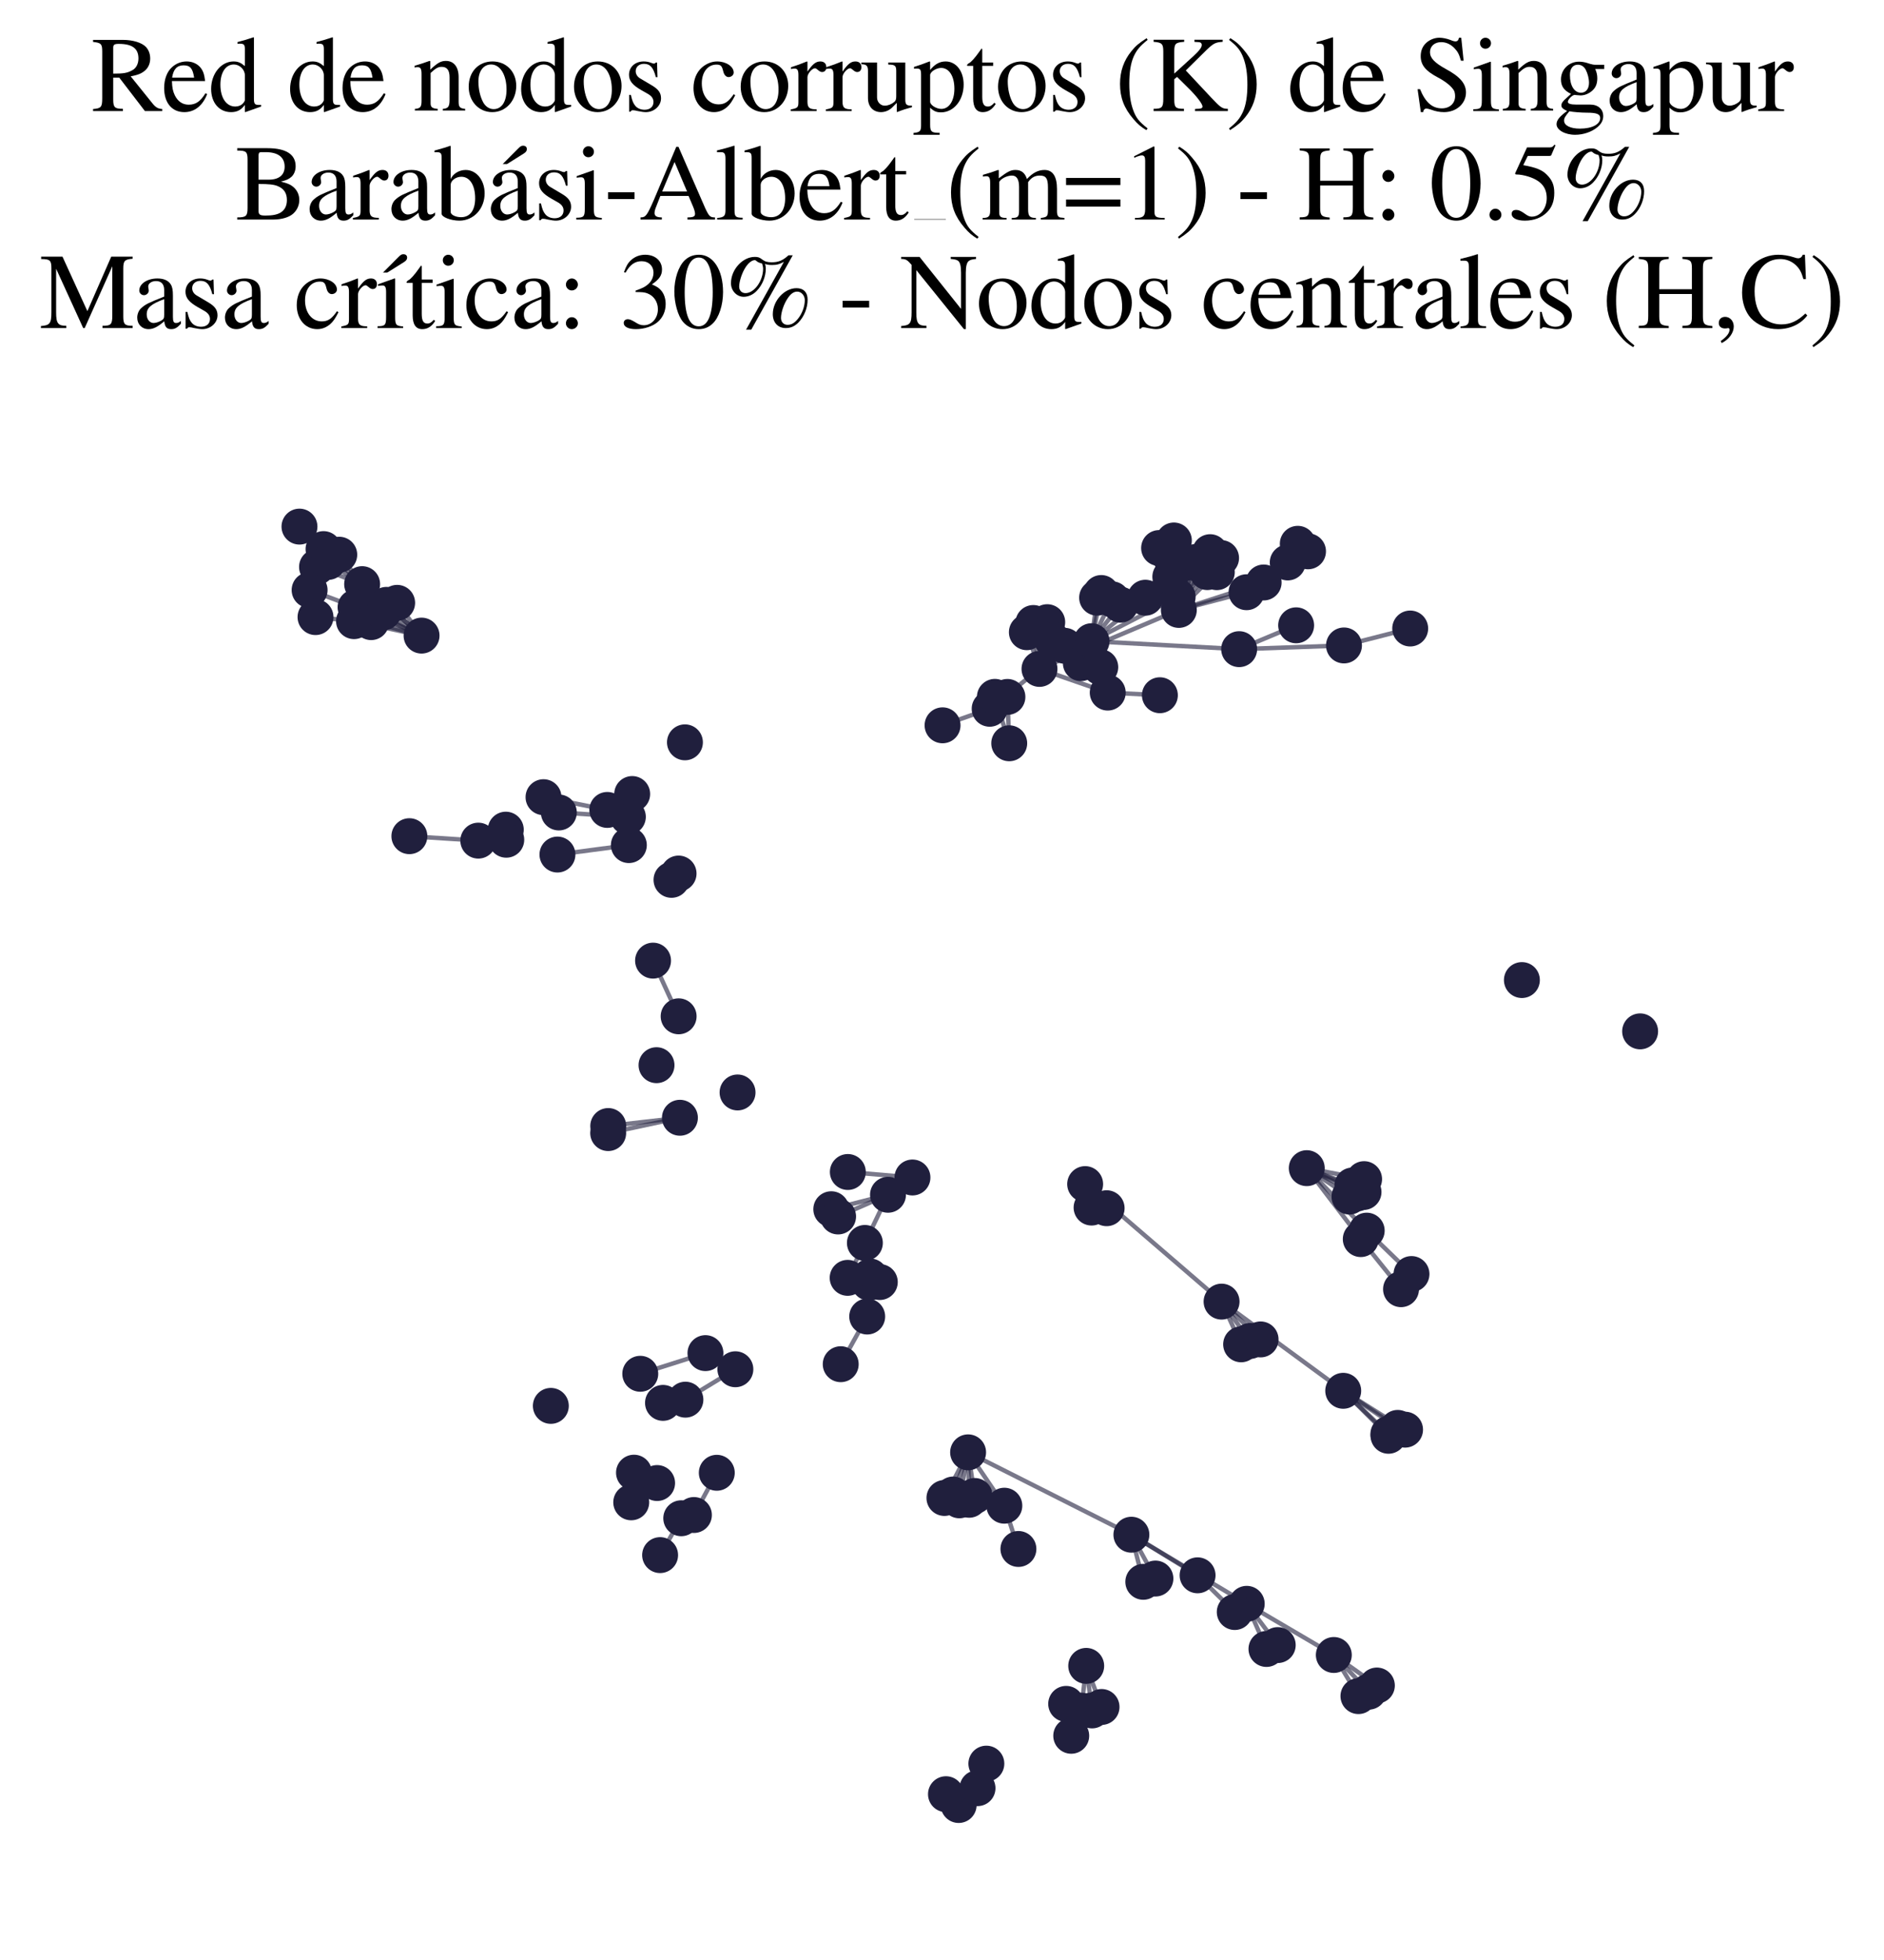 <?xml version="1.0" encoding="utf-8" standalone="no"?>
<!DOCTYPE svg PUBLIC "-//W3C//DTD SVG 1.1//EN"
  "http://www.w3.org/Graphics/SVG/1.1/DTD/svg11.dtd">
<svg xmlns:xlink="http://www.w3.org/1999/xlink" width="171.118pt" height="177.988pt" viewBox="0 0 171.118 177.988" xmlns="http://www.w3.org/2000/svg" version="1.1">
 <defs>
  <style type="text/css">*{stroke-linejoin: round; stroke-linecap: butt}</style>
 </defs>
 <g id="figure_1">
  <g id="patch_1">
   <path d="M 0 177.988 
L 171.118 177.988 
L 171.118 -0 
L 0 -0 
z
" style="fill: #ffffff"/>
  </g>
  <g id="axes_1">
   <g id="LineCollection_1">
    <path d="M 34.813 55.608 
L 38.289 57.711 
" clip-path="url(#pa73b5e3907)" style="fill: none; stroke: #201f3d; stroke-opacity: 0.6; stroke-width: 0.4"/>
    <path d="M 115.028 149.722 
L 113.237 145.623 
" clip-path="url(#pa73b5e3907)" style="fill: none; stroke: #201f3d; stroke-opacity: 0.6; stroke-width: 0.4"/>
    <path d="M 95.54 58.06 
L 94.413 60.735 
" clip-path="url(#pa73b5e3907)" style="fill: none; stroke: #201f3d; stroke-opacity: 0.6; stroke-width: 0.4"/>
    <path d="M 127.617 129.81 
L 122.001 126.281 
" clip-path="url(#pa73b5e3907)" style="fill: none; stroke: #201f3d; stroke-opacity: 0.6; stroke-width: 0.4"/>
    <path d="M 93.857 56.567 
L 94.413 60.735 
" clip-path="url(#pa73b5e3907)" style="fill: none; stroke: #201f3d; stroke-opacity: 0.6; stroke-width: 0.4"/>
    <path d="M 96.837 154.707 
L 97.297 157.605 
" clip-path="url(#pa73b5e3907)" style="fill: none; stroke: #201f3d; stroke-opacity: 0.6; stroke-width: 0.4"/>
    <path d="M 126.111 130.366 
L 122.001 126.281 
" clip-path="url(#pa73b5e3907)" style="fill: none; stroke: #201f3d; stroke-opacity: 0.6; stroke-width: 0.4"/>
    <path d="M 87.93 131.869 
L 85.78 136.012 
" clip-path="url(#pa73b5e3907)" style="fill: none; stroke: #201f3d; stroke-opacity: 0.6; stroke-width: 0.4"/>
    <path d="M 87.93 131.869 
L 91.221 136.714 
" clip-path="url(#pa73b5e3907)" style="fill: none; stroke: #201f3d; stroke-opacity: 0.6; stroke-width: 0.4"/>
    <path d="M 87.93 131.869 
L 102.761 139.348 
" clip-path="url(#pa73b5e3907)" style="fill: none; stroke: #201f3d; stroke-opacity: 0.6; stroke-width: 0.4"/>
    <path d="M 87.93 131.869 
L 86.57 135.698 
" clip-path="url(#pa73b5e3907)" style="fill: none; stroke: #201f3d; stroke-opacity: 0.6; stroke-width: 0.4"/>
    <path d="M 87.93 131.869 
L 88.024 136.176 
" clip-path="url(#pa73b5e3907)" style="fill: none; stroke: #201f3d; stroke-opacity: 0.6; stroke-width: 0.4"/>
    <path d="M 87.93 131.869 
L 87.135 136.225 
" clip-path="url(#pa73b5e3907)" style="fill: none; stroke: #201f3d; stroke-opacity: 0.6; stroke-width: 0.4"/>
    <path d="M 87.93 131.869 
L 88.53 135.831 
" clip-path="url(#pa73b5e3907)" style="fill: none; stroke: #201f3d; stroke-opacity: 0.6; stroke-width: 0.4"/>
    <path d="M 50.758 73.77 
L 57.027 74.169 
" clip-path="url(#pa73b5e3907)" style="fill: none; stroke: #201f3d; stroke-opacity: 0.6; stroke-width: 0.4"/>
    <path d="M 91.665 67.489 
L 90.363 63.273 
" clip-path="url(#pa73b5e3907)" style="fill: none; stroke: #201f3d; stroke-opacity: 0.6; stroke-width: 0.4"/>
    <path d="M 91.665 67.489 
L 91.501 63.279 
" clip-path="url(#pa73b5e3907)" style="fill: none; stroke: #201f3d; stroke-opacity: 0.6; stroke-width: 0.4"/>
    <path d="M 75.502 109.794 
L 80.654 108.482 
" clip-path="url(#pa73b5e3907)" style="fill: none; stroke: #201f3d; stroke-opacity: 0.6; stroke-width: 0.4"/>
    <path d="M 114.773 52.888 
L 107.07 55.38 
" clip-path="url(#pa73b5e3907)" style="fill: none; stroke: #201f3d; stroke-opacity: 0.6; stroke-width: 0.4"/>
    <path d="M 114.773 52.888 
L 118.804 50.059 
" clip-path="url(#pa73b5e3907)" style="fill: none; stroke: #201f3d; stroke-opacity: 0.6; stroke-width: 0.4"/>
    <path d="M 114.773 52.888 
L 117.873 49.376 
" clip-path="url(#pa73b5e3907)" style="fill: none; stroke: #201f3d; stroke-opacity: 0.6; stroke-width: 0.4"/>
    <path d="M 101.004 54.415 
L 99.143 58.22 
" clip-path="url(#pa73b5e3907)" style="fill: none; stroke: #201f3d; stroke-opacity: 0.6; stroke-width: 0.4"/>
    <path d="M 61.755 101.49 
L 55.245 102.24 
" clip-path="url(#pa73b5e3907)" style="fill: none; stroke: #201f3d; stroke-opacity: 0.6; stroke-width: 0.4"/>
    <path d="M 61.755 101.49 
L 55.239 102.881 
" clip-path="url(#pa73b5e3907)" style="fill: none; stroke: #201f3d; stroke-opacity: 0.6; stroke-width: 0.4"/>
    <path d="M 82.876 106.913 
L 77.006 106.414 
" clip-path="url(#pa73b5e3907)" style="fill: none; stroke: #201f3d; stroke-opacity: 0.6; stroke-width: 0.4"/>
    <path d="M 116.053 149.369 
L 113.237 145.623 
" clip-path="url(#pa73b5e3907)" style="fill: none; stroke: #201f3d; stroke-opacity: 0.6; stroke-width: 0.4"/>
    <path d="M 80.654 108.482 
L 76.121 110.452 
" clip-path="url(#pa73b5e3907)" style="fill: none; stroke: #201f3d; stroke-opacity: 0.6; stroke-width: 0.4"/>
    <path d="M 80.654 108.482 
L 78.555 112.855 
" clip-path="url(#pa73b5e3907)" style="fill: none; stroke: #201f3d; stroke-opacity: 0.6; stroke-width: 0.4"/>
    <path d="M 94.413 60.735 
L 107.07 55.38 
" clip-path="url(#pa73b5e3907)" style="fill: none; stroke: #201f3d; stroke-opacity: 0.6; stroke-width: 0.4"/>
    <path d="M 94.413 60.735 
L 95.117 56.492 
" clip-path="url(#pa73b5e3907)" style="fill: none; stroke: #201f3d; stroke-opacity: 0.6; stroke-width: 0.4"/>
    <path d="M 94.413 60.735 
L 94.879 57.144 
" clip-path="url(#pa73b5e3907)" style="fill: none; stroke: #201f3d; stroke-opacity: 0.6; stroke-width: 0.4"/>
    <path d="M 94.413 60.735 
L 93.267 57.403 
" clip-path="url(#pa73b5e3907)" style="fill: none; stroke: #201f3d; stroke-opacity: 0.6; stroke-width: 0.4"/>
    <path d="M 94.413 60.735 
L 89.888 64.354 
" clip-path="url(#pa73b5e3907)" style="fill: none; stroke: #201f3d; stroke-opacity: 0.6; stroke-width: 0.4"/>
    <path d="M 94.413 60.735 
L 100.612 62.886 
" clip-path="url(#pa73b5e3907)" style="fill: none; stroke: #201f3d; stroke-opacity: 0.6; stroke-width: 0.4"/>
    <path d="M 94.413 60.735 
L 96.696 58.636 
" clip-path="url(#pa73b5e3907)" style="fill: none; stroke: #201f3d; stroke-opacity: 0.6; stroke-width: 0.4"/>
    <path d="M 91.221 136.714 
L 92.5 140.643 
" clip-path="url(#pa73b5e3907)" style="fill: none; stroke: #201f3d; stroke-opacity: 0.6; stroke-width: 0.4"/>
    <path d="M 100.025 53.844 
L 99.143 58.22 
" clip-path="url(#pa73b5e3907)" style="fill: none; stroke: #201f3d; stroke-opacity: 0.6; stroke-width: 0.4"/>
    <path d="M 102.761 139.348 
L 113.237 145.623 
" clip-path="url(#pa73b5e3907)" style="fill: none; stroke: #201f3d; stroke-opacity: 0.6; stroke-width: 0.4"/>
    <path d="M 102.761 139.348 
L 104.943 143.328 
" clip-path="url(#pa73b5e3907)" style="fill: none; stroke: #201f3d; stroke-opacity: 0.6; stroke-width: 0.4"/>
    <path d="M 102.761 139.348 
L 103.842 143.625 
" clip-path="url(#pa73b5e3907)" style="fill: none; stroke: #201f3d; stroke-opacity: 0.6; stroke-width: 0.4"/>
    <path d="M 102.761 139.348 
L 108.773 143.035 
" clip-path="url(#pa73b5e3907)" style="fill: none; stroke: #201f3d; stroke-opacity: 0.6; stroke-width: 0.4"/>
    <path d="M 107.07 55.38 
L 107.799 51.088 
" clip-path="url(#pa73b5e3907)" style="fill: none; stroke: #201f3d; stroke-opacity: 0.6; stroke-width: 0.4"/>
    <path d="M 107.07 55.38 
L 110.519 51.951 
" clip-path="url(#pa73b5e3907)" style="fill: none; stroke: #201f3d; stroke-opacity: 0.6; stroke-width: 0.4"/>
    <path d="M 107.07 55.38 
L 106.296 52.37 
" clip-path="url(#pa73b5e3907)" style="fill: none; stroke: #201f3d; stroke-opacity: 0.6; stroke-width: 0.4"/>
    <path d="M 107.07 55.38 
L 109.656 51.945 
" clip-path="url(#pa73b5e3907)" style="fill: none; stroke: #201f3d; stroke-opacity: 0.6; stroke-width: 0.4"/>
    <path d="M 107.07 55.38 
L 109.423 51.24 
" clip-path="url(#pa73b5e3907)" style="fill: none; stroke: #201f3d; stroke-opacity: 0.6; stroke-width: 0.4"/>
    <path d="M 107.07 55.38 
L 113.221 53.772 
" clip-path="url(#pa73b5e3907)" style="fill: none; stroke: #201f3d; stroke-opacity: 0.6; stroke-width: 0.4"/>
    <path d="M 107.07 55.38 
L 108.602 51.03 
" clip-path="url(#pa73b5e3907)" style="fill: none; stroke: #201f3d; stroke-opacity: 0.6; stroke-width: 0.4"/>
    <path d="M 125.057 153.041 
L 121.147 150.268 
" clip-path="url(#pa73b5e3907)" style="fill: none; stroke: #201f3d; stroke-opacity: 0.6; stroke-width: 0.4"/>
    <path d="M 29.803 51.022 
L 32.892 53.039 
" clip-path="url(#pa73b5e3907)" style="fill: none; stroke: #201f3d; stroke-opacity: 0.6; stroke-width: 0.4"/>
    <path d="M 55.16 73.539 
L 49.366 72.382 
" clip-path="url(#pa73b5e3907)" style="fill: none; stroke: #201f3d; stroke-opacity: 0.6; stroke-width: 0.4"/>
    <path d="M 123.845 108.231 
L 118.69 106.066 
" clip-path="url(#pa73b5e3907)" style="fill: none; stroke: #201f3d; stroke-opacity: 0.6; stroke-width: 0.4"/>
    <path d="M 113.237 145.623 
L 121.147 150.268 
" clip-path="url(#pa73b5e3907)" style="fill: none; stroke: #201f3d; stroke-opacity: 0.6; stroke-width: 0.4"/>
    <path d="M 66.792 124.325 
L 62.254 127.086 
" clip-path="url(#pa73b5e3907)" style="fill: none; stroke: #201f3d; stroke-opacity: 0.6; stroke-width: 0.4"/>
    <path d="M 64.074 122.86 
L 58.154 124.736 
" clip-path="url(#pa73b5e3907)" style="fill: none; stroke: #201f3d; stroke-opacity: 0.6; stroke-width: 0.4"/>
    <path d="M 78.555 112.855 
L 76.989 116.025 
" clip-path="url(#pa73b5e3907)" style="fill: none; stroke: #201f3d; stroke-opacity: 0.6; stroke-width: 0.4"/>
    <path d="M 106.62 49.074 
L 106.296 52.37 
" clip-path="url(#pa73b5e3907)" style="fill: none; stroke: #201f3d; stroke-opacity: 0.6; stroke-width: 0.4"/>
    <path d="M 118.69 106.066 
L 124.134 111.739 
" clip-path="url(#pa73b5e3907)" style="fill: none; stroke: #201f3d; stroke-opacity: 0.6; stroke-width: 0.4"/>
    <path d="M 118.69 106.066 
L 122.568 108.647 
" clip-path="url(#pa73b5e3907)" style="fill: none; stroke: #201f3d; stroke-opacity: 0.6; stroke-width: 0.4"/>
    <path d="M 118.69 106.066 
L 123.274 108.361 
" clip-path="url(#pa73b5e3907)" style="fill: none; stroke: #201f3d; stroke-opacity: 0.6; stroke-width: 0.4"/>
    <path d="M 118.69 106.066 
L 123.897 107.063 
" clip-path="url(#pa73b5e3907)" style="fill: none; stroke: #201f3d; stroke-opacity: 0.6; stroke-width: 0.4"/>
    <path d="M 118.69 106.066 
L 123.595 112.507 
" clip-path="url(#pa73b5e3907)" style="fill: none; stroke: #201f3d; stroke-opacity: 0.6; stroke-width: 0.4"/>
    <path d="M 118.69 106.066 
L 122.832 107.642 
" clip-path="url(#pa73b5e3907)" style="fill: none; stroke: #201f3d; stroke-opacity: 0.6; stroke-width: 0.4"/>
    <path d="M 124.134 111.739 
L 128.201 115.679 
" clip-path="url(#pa73b5e3907)" style="fill: none; stroke: #201f3d; stroke-opacity: 0.6; stroke-width: 0.4"/>
    <path d="M 99.143 58.22 
L 106.963 54.187 
" clip-path="url(#pa73b5e3907)" style="fill: none; stroke: #201f3d; stroke-opacity: 0.6; stroke-width: 0.4"/>
    <path d="M 99.143 58.22 
L 104.028 54.272 
" clip-path="url(#pa73b5e3907)" style="fill: none; stroke: #201f3d; stroke-opacity: 0.6; stroke-width: 0.4"/>
    <path d="M 99.143 58.22 
L 112.548 58.942 
" clip-path="url(#pa73b5e3907)" style="fill: none; stroke: #201f3d; stroke-opacity: 0.6; stroke-width: 0.4"/>
    <path d="M 99.143 58.22 
L 101.766 54.905 
" clip-path="url(#pa73b5e3907)" style="fill: none; stroke: #201f3d; stroke-opacity: 0.6; stroke-width: 0.4"/>
    <path d="M 99.143 58.22 
L 99.647 54.268 
" clip-path="url(#pa73b5e3907)" style="fill: none; stroke: #201f3d; stroke-opacity: 0.6; stroke-width: 0.4"/>
    <path d="M 106.245 50.457 
L 104.028 54.272 
" clip-path="url(#pa73b5e3907)" style="fill: none; stroke: #201f3d; stroke-opacity: 0.6; stroke-width: 0.4"/>
    <path d="M 114.495 121.616 
L 110.952 118.184 
" clip-path="url(#pa73b5e3907)" style="fill: none; stroke: #201f3d; stroke-opacity: 0.6; stroke-width: 0.4"/>
    <path d="M 123.595 112.507 
L 127.251 117.055 
" clip-path="url(#pa73b5e3907)" style="fill: none; stroke: #201f3d; stroke-opacity: 0.6; stroke-width: 0.4"/>
    <path d="M 113.221 53.772 
L 116.961 51.07 
" clip-path="url(#pa73b5e3907)" style="fill: none; stroke: #201f3d; stroke-opacity: 0.6; stroke-width: 0.4"/>
    <path d="M 100.05 154.989 
L 98.657 151.258 
" clip-path="url(#pa73b5e3907)" style="fill: none; stroke: #201f3d; stroke-opacity: 0.6; stroke-width: 0.4"/>
    <path d="M 32.155 56.398 
L 38.289 57.711 
" clip-path="url(#pa73b5e3907)" style="fill: none; stroke: #201f3d; stroke-opacity: 0.6; stroke-width: 0.4"/>
    <path d="M 32.155 56.398 
L 28.658 56.031 
" clip-path="url(#pa73b5e3907)" style="fill: none; stroke: #201f3d; stroke-opacity: 0.6; stroke-width: 0.4"/>
    <path d="M 88.785 162.361 
L 89.588 160.134 
" clip-path="url(#pa73b5e3907)" style="fill: none; stroke: #201f3d; stroke-opacity: 0.6; stroke-width: 0.4"/>
    <path d="M 43.442 76.327 
L 37.183 75.923 
" clip-path="url(#pa73b5e3907)" style="fill: none; stroke: #201f3d; stroke-opacity: 0.6; stroke-width: 0.4"/>
    <path d="M 106.296 52.37 
L 105.277 49.761 
" clip-path="url(#pa73b5e3907)" style="fill: none; stroke: #201f3d; stroke-opacity: 0.6; stroke-width: 0.4"/>
    <path d="M 38.289 57.711 
L 35.103 54.92 
" clip-path="url(#pa73b5e3907)" style="fill: none; stroke: #201f3d; stroke-opacity: 0.6; stroke-width: 0.4"/>
    <path d="M 38.289 57.711 
L 32.295 55.136 
" clip-path="url(#pa73b5e3907)" style="fill: none; stroke: #201f3d; stroke-opacity: 0.6; stroke-width: 0.4"/>
    <path d="M 38.289 57.711 
L 32.892 53.039 
" clip-path="url(#pa73b5e3907)" style="fill: none; stroke: #201f3d; stroke-opacity: 0.6; stroke-width: 0.4"/>
    <path d="M 38.289 57.711 
L 33.892 55.637 
" clip-path="url(#pa73b5e3907)" style="fill: none; stroke: #201f3d; stroke-opacity: 0.6; stroke-width: 0.4"/>
    <path d="M 38.289 57.711 
L 36.072 54.736 
" clip-path="url(#pa73b5e3907)" style="fill: none; stroke: #201f3d; stroke-opacity: 0.6; stroke-width: 0.4"/>
    <path d="M 38.289 57.711 
L 33.71 56.487 
" clip-path="url(#pa73b5e3907)" style="fill: none; stroke: #201f3d; stroke-opacity: 0.6; stroke-width: 0.4"/>
    <path d="M 106.963 54.187 
L 109.913 50.136 
" clip-path="url(#pa73b5e3907)" style="fill: none; stroke: #201f3d; stroke-opacity: 0.6; stroke-width: 0.4"/>
    <path d="M 106.963 54.187 
L 110.906 50.669 
" clip-path="url(#pa73b5e3907)" style="fill: none; stroke: #201f3d; stroke-opacity: 0.6; stroke-width: 0.4"/>
    <path d="M 122.07 58.605 
L 112.548 58.942 
" clip-path="url(#pa73b5e3907)" style="fill: none; stroke: #201f3d; stroke-opacity: 0.6; stroke-width: 0.4"/>
    <path d="M 122.07 58.605 
L 128.084 57.067 
" clip-path="url(#pa73b5e3907)" style="fill: none; stroke: #201f3d; stroke-opacity: 0.6; stroke-width: 0.4"/>
    <path d="M 61.876 137.853 
L 59.956 141.2 
" clip-path="url(#pa73b5e3907)" style="fill: none; stroke: #201f3d; stroke-opacity: 0.6; stroke-width: 0.4"/>
    <path d="M 98.204 155.323 
L 98.657 151.258 
" clip-path="url(#pa73b5e3907)" style="fill: none; stroke: #201f3d; stroke-opacity: 0.6; stroke-width: 0.4"/>
    <path d="M 98.561 107.513 
L 110.952 118.184 
" clip-path="url(#pa73b5e3907)" style="fill: none; stroke: #201f3d; stroke-opacity: 0.6; stroke-width: 0.4"/>
    <path d="M 98.561 107.513 
L 99.145 109.644 
" clip-path="url(#pa73b5e3907)" style="fill: none; stroke: #201f3d; stroke-opacity: 0.6; stroke-width: 0.4"/>
    <path d="M 98.561 107.513 
L 100.512 109.703 
" clip-path="url(#pa73b5e3907)" style="fill: none; stroke: #201f3d; stroke-opacity: 0.6; stroke-width: 0.4"/>
    <path d="M 112.149 146.368 
L 108.773 143.035 
" clip-path="url(#pa73b5e3907)" style="fill: none; stroke: #201f3d; stroke-opacity: 0.6; stroke-width: 0.4"/>
    <path d="M 63.026 137.559 
L 65.104 133.725 
" clip-path="url(#pa73b5e3907)" style="fill: none; stroke: #201f3d; stroke-opacity: 0.6; stroke-width: 0.4"/>
    <path d="M 112.728 122.061 
L 110.952 118.184 
" clip-path="url(#pa73b5e3907)" style="fill: none; stroke: #201f3d; stroke-opacity: 0.6; stroke-width: 0.4"/>
    <path d="M 99.186 155.302 
L 98.657 151.258 
" clip-path="url(#pa73b5e3907)" style="fill: none; stroke: #201f3d; stroke-opacity: 0.6; stroke-width: 0.4"/>
    <path d="M 78.765 119.537 
L 76.36 123.866 
" clip-path="url(#pa73b5e3907)" style="fill: none; stroke: #201f3d; stroke-opacity: 0.6; stroke-width: 0.4"/>
    <path d="M 32.295 55.136 
L 28.121 53.575 
" clip-path="url(#pa73b5e3907)" style="fill: none; stroke: #201f3d; stroke-opacity: 0.6; stroke-width: 0.4"/>
    <path d="M 126.102 130.2 
L 122.001 126.281 
" clip-path="url(#pa73b5e3907)" style="fill: none; stroke: #201f3d; stroke-opacity: 0.6; stroke-width: 0.4"/>
    <path d="M 100.612 62.886 
L 105.349 63.125 
" clip-path="url(#pa73b5e3907)" style="fill: none; stroke: #201f3d; stroke-opacity: 0.6; stroke-width: 0.4"/>
    <path d="M 32.892 53.039 
L 29.385 49.857 
" clip-path="url(#pa73b5e3907)" style="fill: none; stroke: #201f3d; stroke-opacity: 0.6; stroke-width: 0.4"/>
    <path d="M 32.892 53.039 
L 28.794 51.476 
" clip-path="url(#pa73b5e3907)" style="fill: none; stroke: #201f3d; stroke-opacity: 0.6; stroke-width: 0.4"/>
    <path d="M 32.892 53.039 
L 30.814 50.366 
" clip-path="url(#pa73b5e3907)" style="fill: none; stroke: #201f3d; stroke-opacity: 0.6; stroke-width: 0.4"/>
    <path d="M 57.117 76.733 
L 50.631 77.591 
" clip-path="url(#pa73b5e3907)" style="fill: none; stroke: #201f3d; stroke-opacity: 0.6; stroke-width: 0.4"/>
    <path d="M 29.385 49.857 
L 27.2 47.815 
" clip-path="url(#pa73b5e3907)" style="fill: none; stroke: #201f3d; stroke-opacity: 0.6; stroke-width: 0.4"/>
    <path d="M 117.725 56.777 
L 112.548 58.942 
" clip-path="url(#pa73b5e3907)" style="fill: none; stroke: #201f3d; stroke-opacity: 0.6; stroke-width: 0.4"/>
    <path d="M 61.638 92.279 
L 59.315 87.223 
" clip-path="url(#pa73b5e3907)" style="fill: none; stroke: #201f3d; stroke-opacity: 0.6; stroke-width: 0.4"/>
    <path d="M 110.952 118.184 
L 122.001 126.281 
" clip-path="url(#pa73b5e3907)" style="fill: none; stroke: #201f3d; stroke-opacity: 0.6; stroke-width: 0.4"/>
    <path d="M 110.952 118.184 
L 113.531 121.757 
" clip-path="url(#pa73b5e3907)" style="fill: none; stroke: #201f3d; stroke-opacity: 0.6; stroke-width: 0.4"/>
    <path d="M 121.147 150.268 
L 123.383 154.002 
" clip-path="url(#pa73b5e3907)" style="fill: none; stroke: #201f3d; stroke-opacity: 0.6; stroke-width: 0.4"/>
    <path d="M 121.147 150.268 
L 124.316 153.601 
" clip-path="url(#pa73b5e3907)" style="fill: none; stroke: #201f3d; stroke-opacity: 0.6; stroke-width: 0.4"/>
    <path d="M 85.61 65.857 
L 89.888 64.354 
" clip-path="url(#pa73b5e3907)" style="fill: none; stroke: #201f3d; stroke-opacity: 0.6; stroke-width: 0.4"/>
    <path d="M 122.001 126.281 
L 126.95 129.649 
" clip-path="url(#pa73b5e3907)" style="fill: none; stroke: #201f3d; stroke-opacity: 0.6; stroke-width: 0.4"/>
   </g>
   <g id="PathCollection_1">
    <defs>
     <path id="m8e21968e20" d="M 0 1.581 
C 0.419 1.581 0.822 1.415 1.118 1.118 
C 1.415 0.822 1.581 0.419 1.581 0 
C 1.581 -0.419 1.415 -0.822 1.118 -1.118 
C 0.822 -1.415 0.419 -1.581 0 -1.581 
C -0.419 -1.581 -0.822 -1.415 -1.118 -1.118 
C -1.415 -0.822 -1.581 -0.419 -1.581 0 
C -1.581 0.419 -1.415 0.822 -1.118 1.118 
C -0.822 1.415 -0.419 1.581 0 1.581 
z
" style="stroke: #201f3d; stroke-width: 0.1"/>
    </defs>
    <g clip-path="url(#pa73b5e3907)">
     <use xlink:href="#m8e21968e20" x="123.845" y="108.231" style="fill: #201f3d; stroke: #201f3d; stroke-width: 0.1"/>
     <use xlink:href="#m8e21968e20" x="91.221" y="136.714" style="fill: #201f3d; stroke: #201f3d; stroke-width: 0.1"/>
     <use xlink:href="#m8e21968e20" x="123.595" y="112.507" style="fill: #201f3d; stroke: #201f3d; stroke-width: 0.1"/>
     <use xlink:href="#m8e21968e20" x="107.799" y="51.088" style="fill: #201f3d; stroke: #201f3d; stroke-width: 0.1"/>
     <use xlink:href="#m8e21968e20" x="82.876" y="106.913" style="fill: #201f3d; stroke: #201f3d; stroke-width: 0.1"/>
     <use xlink:href="#m8e21968e20" x="86.57" y="135.698" style="fill: #201f3d; stroke: #201f3d; stroke-width: 0.1"/>
     <use xlink:href="#m8e21968e20" x="96.837" y="154.707" style="fill: #201f3d; stroke: #201f3d; stroke-width: 0.1"/>
     <use xlink:href="#m8e21968e20" x="85.61" y="65.857" style="fill: #201f3d; stroke: #201f3d; stroke-width: 0.1"/>
     <use xlink:href="#m8e21968e20" x="104.028" y="54.272" style="fill: #201f3d; stroke: #201f3d; stroke-width: 0.1"/>
     <use xlink:href="#m8e21968e20" x="117.873" y="49.376" style="fill: #201f3d; stroke: #201f3d; stroke-width: 0.1"/>
     <use xlink:href="#m8e21968e20" x="78.555" y="112.855" style="fill: #201f3d; stroke: #201f3d; stroke-width: 0.1"/>
     <use xlink:href="#m8e21968e20" x="101.766" y="54.905" style="fill: #201f3d; stroke: #201f3d; stroke-width: 0.1"/>
     <use xlink:href="#m8e21968e20" x="97.297" y="157.605" style="fill: #201f3d; stroke: #201f3d; stroke-width: 0.1"/>
     <use xlink:href="#m8e21968e20" x="55.245" y="102.24" style="fill: #201f3d; stroke: #201f3d; stroke-width: 0.1"/>
     <use xlink:href="#m8e21968e20" x="75.502" y="109.794" style="fill: #201f3d; stroke: #201f3d; stroke-width: 0.1"/>
     <use xlink:href="#m8e21968e20" x="110.906" y="50.669" style="fill: #201f3d; stroke: #201f3d; stroke-width: 0.1"/>
     <use xlink:href="#m8e21968e20" x="126.95" y="129.649" style="fill: #201f3d; stroke: #201f3d; stroke-width: 0.1"/>
     <use xlink:href="#m8e21968e20" x="105.349" y="63.125" style="fill: #201f3d; stroke: #201f3d; stroke-width: 0.1"/>
     <use xlink:href="#m8e21968e20" x="110.952" y="118.184" style="fill: #201f3d; stroke: #201f3d; stroke-width: 0.1"/>
     <use xlink:href="#m8e21968e20" x="125.057" y="153.041" style="fill: #201f3d; stroke: #201f3d; stroke-width: 0.1"/>
     <use xlink:href="#m8e21968e20" x="59.956" y="141.2" style="fill: #201f3d; stroke: #201f3d; stroke-width: 0.1"/>
     <use xlink:href="#m8e21968e20" x="96.696" y="58.636" style="fill: #201f3d; stroke: #201f3d; stroke-width: 0.1"/>
     <use xlink:href="#m8e21968e20" x="50.758" y="73.77" style="fill: #201f3d; stroke: #201f3d; stroke-width: 0.1"/>
     <use xlink:href="#m8e21968e20" x="98.561" y="107.513" style="fill: #201f3d; stroke: #201f3d; stroke-width: 0.1"/>
     <use xlink:href="#m8e21968e20" x="57.117" y="76.733" style="fill: #201f3d; stroke: #201f3d; stroke-width: 0.1"/>
     <use xlink:href="#m8e21968e20" x="64.074" y="122.86" style="fill: #201f3d; stroke: #201f3d; stroke-width: 0.1"/>
     <use xlink:href="#m8e21968e20" x="126.102" y="130.2" style="fill: #201f3d; stroke: #201f3d; stroke-width: 0.1"/>
     <use xlink:href="#m8e21968e20" x="98.17" y="60.214" style="fill: #201f3d; stroke: #201f3d; stroke-width: 0.1"/>
     <use xlink:href="#m8e21968e20" x="105.277" y="49.761" style="fill: #201f3d; stroke: #201f3d; stroke-width: 0.1"/>
     <use xlink:href="#m8e21968e20" x="76.989" y="116.025" style="fill: #201f3d; stroke: #201f3d; stroke-width: 0.1"/>
     <use xlink:href="#m8e21968e20" x="61.755" y="101.49" style="fill: #201f3d; stroke: #201f3d; stroke-width: 0.1"/>
     <use xlink:href="#m8e21968e20" x="62.254" y="127.086" style="fill: #201f3d; stroke: #201f3d; stroke-width: 0.1"/>
     <use xlink:href="#m8e21968e20" x="127.617" y="129.81" style="fill: #201f3d; stroke: #201f3d; stroke-width: 0.1"/>
     <use xlink:href="#m8e21968e20" x="106.62" y="49.074" style="fill: #201f3d; stroke: #201f3d; stroke-width: 0.1"/>
     <use xlink:href="#m8e21968e20" x="87.073" y="163.89" style="fill: #201f3d; stroke: #201f3d; stroke-width: 0.1"/>
     <use xlink:href="#m8e21968e20" x="99.186" y="155.302" style="fill: #201f3d; stroke: #201f3d; stroke-width: 0.1"/>
     <use xlink:href="#m8e21968e20" x="32.155" y="56.398" style="fill: #201f3d; stroke: #201f3d; stroke-width: 0.1"/>
     <use xlink:href="#m8e21968e20" x="66.99" y="99.192" style="fill: #201f3d; stroke: #201f3d; stroke-width: 0.1"/>
     <use xlink:href="#m8e21968e20" x="128.201" y="115.679" style="fill: #201f3d; stroke: #201f3d; stroke-width: 0.1"/>
     <use xlink:href="#m8e21968e20" x="33.892" y="55.637" style="fill: #201f3d; stroke: #201f3d; stroke-width: 0.1"/>
     <use xlink:href="#m8e21968e20" x="65.104" y="133.725" style="fill: #201f3d; stroke: #201f3d; stroke-width: 0.1"/>
     <use xlink:href="#m8e21968e20" x="59.315" y="87.223" style="fill: #201f3d; stroke: #201f3d; stroke-width: 0.1"/>
     <use xlink:href="#m8e21968e20" x="89.888" y="64.354" style="fill: #201f3d; stroke: #201f3d; stroke-width: 0.1"/>
     <use xlink:href="#m8e21968e20" x="91.501" y="63.279" style="fill: #201f3d; stroke: #201f3d; stroke-width: 0.1"/>
     <use xlink:href="#m8e21968e20" x="124.316" y="153.601" style="fill: #201f3d; stroke: #201f3d; stroke-width: 0.1"/>
     <use xlink:href="#m8e21968e20" x="109.423" y="51.24" style="fill: #201f3d; stroke: #201f3d; stroke-width: 0.1"/>
     <use xlink:href="#m8e21968e20" x="88.785" y="162.361" style="fill: #201f3d; stroke: #201f3d; stroke-width: 0.1"/>
     <use xlink:href="#m8e21968e20" x="113.531" y="121.757" style="fill: #201f3d; stroke: #201f3d; stroke-width: 0.1"/>
     <use xlink:href="#m8e21968e20" x="108.602" y="51.03" style="fill: #201f3d; stroke: #201f3d; stroke-width: 0.1"/>
     <use xlink:href="#m8e21968e20" x="98.657" y="151.258" style="fill: #201f3d; stroke: #201f3d; stroke-width: 0.1"/>
     <use xlink:href="#m8e21968e20" x="87.135" y="136.225" style="fill: #201f3d; stroke: #201f3d; stroke-width: 0.1"/>
     <use xlink:href="#m8e21968e20" x="100.512" y="109.703" style="fill: #201f3d; stroke: #201f3d; stroke-width: 0.1"/>
     <use xlink:href="#m8e21968e20" x="61.876" y="137.853" style="fill: #201f3d; stroke: #201f3d; stroke-width: 0.1"/>
     <use xlink:href="#m8e21968e20" x="92.5" y="140.643" style="fill: #201f3d; stroke: #201f3d; stroke-width: 0.1"/>
     <use xlink:href="#m8e21968e20" x="28.794" y="51.476" style="fill: #201f3d; stroke: #201f3d; stroke-width: 0.1"/>
     <use xlink:href="#m8e21968e20" x="28.121" y="53.575" style="fill: #201f3d; stroke: #201f3d; stroke-width: 0.1"/>
     <use xlink:href="#m8e21968e20" x="32.892" y="53.039" style="fill: #201f3d; stroke: #201f3d; stroke-width: 0.1"/>
     <use xlink:href="#m8e21968e20" x="57.42" y="72.095" style="fill: #201f3d; stroke: #201f3d; stroke-width: 0.1"/>
     <use xlink:href="#m8e21968e20" x="95.117" y="56.492" style="fill: #201f3d; stroke: #201f3d; stroke-width: 0.1"/>
     <use xlink:href="#m8e21968e20" x="85.919" y="162.908" style="fill: #201f3d; stroke: #201f3d; stroke-width: 0.1"/>
     <use xlink:href="#m8e21968e20" x="110.519" y="51.951" style="fill: #201f3d; stroke: #201f3d; stroke-width: 0.1"/>
     <use xlink:href="#m8e21968e20" x="101.004" y="54.415" style="fill: #201f3d; stroke: #201f3d; stroke-width: 0.1"/>
     <use xlink:href="#m8e21968e20" x="93.857" y="56.567" style="fill: #201f3d; stroke: #201f3d; stroke-width: 0.1"/>
     <use xlink:href="#m8e21968e20" x="115.028" y="149.722" style="fill: #201f3d; stroke: #201f3d; stroke-width: 0.1"/>
     <use xlink:href="#m8e21968e20" x="63.026" y="137.559" style="fill: #201f3d; stroke: #201f3d; stroke-width: 0.1"/>
     <use xlink:href="#m8e21968e20" x="102.761" y="139.348" style="fill: #201f3d; stroke: #201f3d; stroke-width: 0.1"/>
     <use xlink:href="#m8e21968e20" x="76.36" y="123.866" style="fill: #201f3d; stroke: #201f3d; stroke-width: 0.1"/>
     <use xlink:href="#m8e21968e20" x="79.031" y="115.901" style="fill: #201f3d; stroke: #201f3d; stroke-width: 0.1"/>
     <use xlink:href="#m8e21968e20" x="32.295" y="55.136" style="fill: #201f3d; stroke: #201f3d; stroke-width: 0.1"/>
     <use xlink:href="#m8e21968e20" x="94.879" y="57.144" style="fill: #201f3d; stroke: #201f3d; stroke-width: 0.1"/>
     <use xlink:href="#m8e21968e20" x="122.001" y="126.281" style="fill: #201f3d; stroke: #201f3d; stroke-width: 0.1"/>
     <use xlink:href="#m8e21968e20" x="99.934" y="60.576" style="fill: #201f3d; stroke: #201f3d; stroke-width: 0.1"/>
     <use xlink:href="#m8e21968e20" x="78.949" y="116.47" style="fill: #201f3d; stroke: #201f3d; stroke-width: 0.1"/>
     <use xlink:href="#m8e21968e20" x="104.943" y="143.328" style="fill: #201f3d; stroke: #201f3d; stroke-width: 0.1"/>
     <use xlink:href="#m8e21968e20" x="49.366" y="72.382" style="fill: #201f3d; stroke: #201f3d; stroke-width: 0.1"/>
     <use xlink:href="#m8e21968e20" x="122.832" y="107.642" style="fill: #201f3d; stroke: #201f3d; stroke-width: 0.1"/>
     <use xlink:href="#m8e21968e20" x="123.274" y="108.361" style="fill: #201f3d; stroke: #201f3d; stroke-width: 0.1"/>
     <use xlink:href="#m8e21968e20" x="109.656" y="51.945" style="fill: #201f3d; stroke: #201f3d; stroke-width: 0.1"/>
     <use xlink:href="#m8e21968e20" x="58.154" y="124.736" style="fill: #201f3d; stroke: #201f3d; stroke-width: 0.1"/>
     <use xlink:href="#m8e21968e20" x="88.53" y="135.831" style="fill: #201f3d; stroke: #201f3d; stroke-width: 0.1"/>
     <use xlink:href="#m8e21968e20" x="100.612" y="62.886" style="fill: #201f3d; stroke: #201f3d; stroke-width: 0.1"/>
     <use xlink:href="#m8e21968e20" x="79.91" y="116.406" style="fill: #201f3d; stroke: #201f3d; stroke-width: 0.1"/>
     <use xlink:href="#m8e21968e20" x="60.218" y="127.378" style="fill: #201f3d; stroke: #201f3d; stroke-width: 0.1"/>
     <use xlink:href="#m8e21968e20" x="123.383" y="154.002" style="fill: #201f3d; stroke: #201f3d; stroke-width: 0.1"/>
     <use xlink:href="#m8e21968e20" x="127.251" y="117.055" style="fill: #201f3d; stroke: #201f3d; stroke-width: 0.1"/>
     <use xlink:href="#m8e21968e20" x="116.053" y="149.369" style="fill: #201f3d; stroke: #201f3d; stroke-width: 0.1"/>
     <use xlink:href="#m8e21968e20" x="109.913" y="50.136" style="fill: #201f3d; stroke: #201f3d; stroke-width: 0.1"/>
     <use xlink:href="#m8e21968e20" x="123.897" y="107.063" style="fill: #201f3d; stroke: #201f3d; stroke-width: 0.1"/>
     <use xlink:href="#m8e21968e20" x="98.204" y="155.323" style="fill: #201f3d; stroke: #201f3d; stroke-width: 0.1"/>
     <use xlink:href="#m8e21968e20" x="61.638" y="92.279" style="fill: #201f3d; stroke: #201f3d; stroke-width: 0.1"/>
     <use xlink:href="#m8e21968e20" x="59.629" y="96.716" style="fill: #201f3d; stroke: #201f3d; stroke-width: 0.1"/>
     <use xlink:href="#m8e21968e20" x="61.633" y="79.316" style="fill: #201f3d; stroke: #201f3d; stroke-width: 0.1"/>
     <use xlink:href="#m8e21968e20" x="36.072" y="54.736" style="fill: #201f3d; stroke: #201f3d; stroke-width: 0.1"/>
     <use xlink:href="#m8e21968e20" x="29.385" y="49.857" style="fill: #201f3d; stroke: #201f3d; stroke-width: 0.1"/>
     <use xlink:href="#m8e21968e20" x="122.568" y="108.647" style="fill: #201f3d; stroke: #201f3d; stroke-width: 0.1"/>
     <use xlink:href="#m8e21968e20" x="99.143" y="58.22" style="fill: #201f3d; stroke: #201f3d; stroke-width: 0.1"/>
     <use xlink:href="#m8e21968e20" x="29.803" y="51.022" style="fill: #201f3d; stroke: #201f3d; stroke-width: 0.1"/>
     <use xlink:href="#m8e21968e20" x="121.147" y="150.268" style="fill: #201f3d; stroke: #201f3d; stroke-width: 0.1"/>
     <use xlink:href="#m8e21968e20" x="112.728" y="122.061" style="fill: #201f3d; stroke: #201f3d; stroke-width: 0.1"/>
     <use xlink:href="#m8e21968e20" x="118.69" y="106.066" style="fill: #201f3d; stroke: #201f3d; stroke-width: 0.1"/>
     <use xlink:href="#m8e21968e20" x="57.027" y="74.169" style="fill: #201f3d; stroke: #201f3d; stroke-width: 0.1"/>
     <use xlink:href="#m8e21968e20" x="59.683" y="134.656" style="fill: #201f3d; stroke: #201f3d; stroke-width: 0.1"/>
     <use xlink:href="#m8e21968e20" x="27.2" y="47.815" style="fill: #201f3d; stroke: #201f3d; stroke-width: 0.1"/>
     <use xlink:href="#m8e21968e20" x="106.245" y="50.457" style="fill: #201f3d; stroke: #201f3d; stroke-width: 0.1"/>
     <use xlink:href="#m8e21968e20" x="108.773" y="143.035" style="fill: #201f3d; stroke: #201f3d; stroke-width: 0.1"/>
     <use xlink:href="#m8e21968e20" x="100.05" y="154.989" style="fill: #201f3d; stroke: #201f3d; stroke-width: 0.1"/>
     <use xlink:href="#m8e21968e20" x="126.111" y="130.366" style="fill: #201f3d; stroke: #201f3d; stroke-width: 0.1"/>
     <use xlink:href="#m8e21968e20" x="87.93" y="131.869" style="fill: #201f3d; stroke: #201f3d; stroke-width: 0.1"/>
     <use xlink:href="#m8e21968e20" x="55.239" y="102.881" style="fill: #201f3d; stroke: #201f3d; stroke-width: 0.1"/>
     <use xlink:href="#m8e21968e20" x="103.842" y="143.625" style="fill: #201f3d; stroke: #201f3d; stroke-width: 0.1"/>
     <use xlink:href="#m8e21968e20" x="28.658" y="56.031" style="fill: #201f3d; stroke: #201f3d; stroke-width: 0.1"/>
     <use xlink:href="#m8e21968e20" x="128.084" y="57.067" style="fill: #201f3d; stroke: #201f3d; stroke-width: 0.1"/>
     <use xlink:href="#m8e21968e20" x="33.71" y="56.487" style="fill: #201f3d; stroke: #201f3d; stroke-width: 0.1"/>
     <use xlink:href="#m8e21968e20" x="116.961" y="51.07" style="fill: #201f3d; stroke: #201f3d; stroke-width: 0.1"/>
     <use xlink:href="#m8e21968e20" x="60.99" y="79.888" style="fill: #201f3d; stroke: #201f3d; stroke-width: 0.1"/>
     <use xlink:href="#m8e21968e20" x="34.813" y="55.608" style="fill: #201f3d; stroke: #201f3d; stroke-width: 0.1"/>
     <use xlink:href="#m8e21968e20" x="113.237" y="145.623" style="fill: #201f3d; stroke: #201f3d; stroke-width: 0.1"/>
     <use xlink:href="#m8e21968e20" x="50.631" y="77.591" style="fill: #201f3d; stroke: #201f3d; stroke-width: 0.1"/>
     <use xlink:href="#m8e21968e20" x="30.814" y="50.366" style="fill: #201f3d; stroke: #201f3d; stroke-width: 0.1"/>
     <use xlink:href="#m8e21968e20" x="43.442" y="76.327" style="fill: #201f3d; stroke: #201f3d; stroke-width: 0.1"/>
     <use xlink:href="#m8e21968e20" x="106.963" y="54.187" style="fill: #201f3d; stroke: #201f3d; stroke-width: 0.1"/>
     <use xlink:href="#m8e21968e20" x="114.773" y="52.888" style="fill: #201f3d; stroke: #201f3d; stroke-width: 0.1"/>
     <use xlink:href="#m8e21968e20" x="93.267" y="57.403" style="fill: #201f3d; stroke: #201f3d; stroke-width: 0.1"/>
     <use xlink:href="#m8e21968e20" x="90.363" y="63.273" style="fill: #201f3d; stroke: #201f3d; stroke-width: 0.1"/>
     <use xlink:href="#m8e21968e20" x="55.16" y="73.539" style="fill: #201f3d; stroke: #201f3d; stroke-width: 0.1"/>
     <use xlink:href="#m8e21968e20" x="80.654" y="108.482" style="fill: #201f3d; stroke: #201f3d; stroke-width: 0.1"/>
     <use xlink:href="#m8e21968e20" x="122.07" y="58.605" style="fill: #201f3d; stroke: #201f3d; stroke-width: 0.1"/>
     <use xlink:href="#m8e21968e20" x="91.665" y="67.489" style="fill: #201f3d; stroke: #201f3d; stroke-width: 0.1"/>
     <use xlink:href="#m8e21968e20" x="76.121" y="110.452" style="fill: #201f3d; stroke: #201f3d; stroke-width: 0.1"/>
     <use xlink:href="#m8e21968e20" x="95.54" y="58.06" style="fill: #201f3d; stroke: #201f3d; stroke-width: 0.1"/>
     <use xlink:href="#m8e21968e20" x="62.211" y="67.402" style="fill: #201f3d; stroke: #201f3d; stroke-width: 0.1"/>
     <use xlink:href="#m8e21968e20" x="118.804" y="50.059" style="fill: #201f3d; stroke: #201f3d; stroke-width: 0.1"/>
     <use xlink:href="#m8e21968e20" x="113.221" y="53.772" style="fill: #201f3d; stroke: #201f3d; stroke-width: 0.1"/>
     <use xlink:href="#m8e21968e20" x="38.289" y="57.711" style="fill: #201f3d; stroke: #201f3d; stroke-width: 0.1"/>
     <use xlink:href="#m8e21968e20" x="66.792" y="124.325" style="fill: #201f3d; stroke: #201f3d; stroke-width: 0.1"/>
     <use xlink:href="#m8e21968e20" x="45.94" y="75.331" style="fill: #201f3d; stroke: #201f3d; stroke-width: 0.1"/>
     <use xlink:href="#m8e21968e20" x="77.006" y="106.414" style="fill: #201f3d; stroke: #201f3d; stroke-width: 0.1"/>
     <use xlink:href="#m8e21968e20" x="114.495" y="121.616" style="fill: #201f3d; stroke: #201f3d; stroke-width: 0.1"/>
     <use xlink:href="#m8e21968e20" x="148.968" y="93.645" style="fill: #201f3d; stroke: #201f3d; stroke-width: 0.1"/>
     <use xlink:href="#m8e21968e20" x="100.025" y="53.844" style="fill: #201f3d; stroke: #201f3d; stroke-width: 0.1"/>
     <use xlink:href="#m8e21968e20" x="138.229" y="88.987" style="fill: #201f3d; stroke: #201f3d; stroke-width: 0.1"/>
     <use xlink:href="#m8e21968e20" x="35.103" y="54.92" style="fill: #201f3d; stroke: #201f3d; stroke-width: 0.1"/>
     <use xlink:href="#m8e21968e20" x="45.984" y="76.246" style="fill: #201f3d; stroke: #201f3d; stroke-width: 0.1"/>
     <use xlink:href="#m8e21968e20" x="107.07" y="55.38" style="fill: #201f3d; stroke: #201f3d; stroke-width: 0.1"/>
     <use xlink:href="#m8e21968e20" x="57.333" y="136.407" style="fill: #201f3d; stroke: #201f3d; stroke-width: 0.1"/>
     <use xlink:href="#m8e21968e20" x="37.183" y="75.923" style="fill: #201f3d; stroke: #201f3d; stroke-width: 0.1"/>
     <use xlink:href="#m8e21968e20" x="124.134" y="111.739" style="fill: #201f3d; stroke: #201f3d; stroke-width: 0.1"/>
     <use xlink:href="#m8e21968e20" x="57.583" y="133.715" style="fill: #201f3d; stroke: #201f3d; stroke-width: 0.1"/>
     <use xlink:href="#m8e21968e20" x="94.413" y="60.735" style="fill: #201f3d; stroke: #201f3d; stroke-width: 0.1"/>
     <use xlink:href="#m8e21968e20" x="106.296" y="52.37" style="fill: #201f3d; stroke: #201f3d; stroke-width: 0.1"/>
     <use xlink:href="#m8e21968e20" x="78.765" y="119.537" style="fill: #201f3d; stroke: #201f3d; stroke-width: 0.1"/>
     <use xlink:href="#m8e21968e20" x="99.647" y="54.268" style="fill: #201f3d; stroke: #201f3d; stroke-width: 0.1"/>
     <use xlink:href="#m8e21968e20" x="85.78" y="136.012" style="fill: #201f3d; stroke: #201f3d; stroke-width: 0.1"/>
     <use xlink:href="#m8e21968e20" x="88.024" y="136.176" style="fill: #201f3d; stroke: #201f3d; stroke-width: 0.1"/>
     <use xlink:href="#m8e21968e20" x="89.588" y="160.134" style="fill: #201f3d; stroke: #201f3d; stroke-width: 0.1"/>
     <use xlink:href="#m8e21968e20" x="117.725" y="56.777" style="fill: #201f3d; stroke: #201f3d; stroke-width: 0.1"/>
     <use xlink:href="#m8e21968e20" x="99.145" y="109.644" style="fill: #201f3d; stroke: #201f3d; stroke-width: 0.1"/>
     <use xlink:href="#m8e21968e20" x="50.031" y="127.65" style="fill: #201f3d; stroke: #201f3d; stroke-width: 0.1"/>
     <use xlink:href="#m8e21968e20" x="112.548" y="58.942" style="fill: #201f3d; stroke: #201f3d; stroke-width: 0.1"/>
     <use xlink:href="#m8e21968e20" x="112.149" y="146.368" style="fill: #201f3d; stroke: #201f3d; stroke-width: 0.1"/>
    </g>
   </g>
   <g id="text_1">
    <!-- Red de nodos corruptos (K) de Singapur -->
    <g transform="translate(8.286 10.084) scale(0.096 -0.096)">
     <defs>
      <path id="NimbusRomNo9L-Regu-52" d="M 4218 121 
C 3974 140 3846 205 3661 424 
L 2342 2061 
C 2771 2143 2963 2219 3174 2388 
C 3379 2553 3501 2818 3501 3113 
C 3501 3385 3418 3618 3251 3801 
C 3008 4059 2477 4224 1875 4224 
L 109 4224 
L 109 4102 
C 589 4051 653 3981 653 3528 
L 653 765 
C 653 236 589 159 109 121 
L 109 0 
L 1882 0 
L 1882 134 
C 1389 134 1306 219 1306 692 
L 1306 1984 
L 1664 1984 
L 3187 0 
L 4218 0 
L 4218 121 
z
M 1306 3762 
C 1306 3937 1376 3987 1632 3987 
C 2432 3987 2803 3716 2803 3123 
C 2803 2807 2669 2542 2438 2423 
C 2144 2258 1920 2221 1306 2221 
L 1306 3762 
z
" transform="scale(0.016)"/>
      <path id="NimbusRomNo9L-Regu-65" d="M 2611 1053 
C 2304 564 2029 378 1619 378 
C 1254 378 979 564 794 930 
C 678 1174 634 1386 621 1779 
L 2592 1779 
C 2541 2193 2477 2377 2317 2581 
C 2125 2811 1830 2944 1498 2944 
C 1178 2944 877 2829 634 2611 
C 333 2349 160 1894 160 1370 
C 160 486 621 -64 1357 -64 
C 1965 -64 2445 315 2714 1008 
L 2611 1053 
z
M 634 1984 
C 704 2479 922 2714 1312 2714 
C 1702 2714 1856 2535 1939 1984 
L 634 1984 
z
" transform="scale(0.016)"/>
      <path id="NimbusRomNo9L-Regu-64" d="M 2202 -64 
L 3142 269 
L 3142 365 
C 3027 365 3014 365 2995 365 
C 2765 365 2714 435 2714 731 
L 2714 4364 
L 2682 4377 
C 2374 4268 2150 4204 1741 4096 
L 1741 3994 
C 1792 4000 1830 4000 1882 4000 
C 2118 4000 2176 3936 2176 3672 
L 2176 2669 
C 1933 2874 1760 2944 1504 2944 
C 768 2944 173 2221 173 1312 
C 173 493 653 -64 1357 -64 
C 1715 -64 1958 64 2176 365 
L 2176 -45 
L 2202 -64 
z
M 2176 653 
C 2176 608 2131 531 2067 461 
C 1952 333 1792 269 1606 269 
C 1075 269 723 781 723 1568 
C 723 2291 1037 2765 1523 2765 
C 1862 2765 2176 2464 2176 2125 
L 2176 653 
z
" transform="scale(0.016)"/>
      <path id="NimbusRomNo9L-Regu-6e" d="M 102 2579 
C 141 2598 205 2605 275 2605 
C 454 2605 512 2509 512 2195 
L 512 608 
C 512 243 442 154 115 128 
L 115 32 
L 1472 32 
L 1472 128 
C 1146 154 1050 230 1050 461 
L 1050 2259 
C 1357 2547 1498 2624 1709 2624 
C 2022 2624 2176 2426 2176 2003 
L 2176 666 
C 2176 262 2093 154 1773 128 
L 1773 32 
L 3104 32 
L 3104 128 
C 2790 160 2714 237 2714 550 
L 2714 2016 
C 2714 2618 2432 2976 1958 2976 
C 1664 2976 1466 2867 1030 2458 
L 1030 2963 
L 986 2976 
C 672 2861 454 2790 102 2688 
L 102 2579 
z
" transform="scale(0.016)"/>
      <path id="NimbusRomNo9L-Regu-6f" d="M 1600 2944 
C 768 2944 186 2330 186 1446 
C 186 582 781 -64 1587 -64 
C 2394 -64 3008 614 3008 1498 
C 3008 2336 2419 2944 1600 2944 
z
M 1517 2765 
C 2054 2765 2432 2150 2432 1274 
C 2432 550 2144 115 1664 115 
C 1414 115 1178 269 1043 525 
C 864 858 762 1306 762 1760 
C 762 2368 1062 2765 1517 2765 
z
" transform="scale(0.016)"/>
      <path id="NimbusRomNo9L-Regu-73" d="M 2016 2010 
L 1990 2880 
L 1920 2880 
L 1907 2867 
C 1850 2822 1843 2816 1818 2816 
C 1779 2816 1715 2829 1645 2861 
C 1504 2915 1363 2944 1197 2944 
C 691 2944 326 2616 326 2154 
C 326 1796 531 1539 1075 1231 
L 1446 1020 
C 1670 892 1779 737 1779 539 
C 1779 256 1574 77 1248 77 
C 1030 77 832 159 710 298 
C 576 455 518 600 435 960 
L 333 960 
L 333 -39 
L 416 -39 
C 461 33 486 48 563 48 
C 621 48 710 35 858 -2 
C 1037 -39 1210 -64 1325 -64 
C 1818 -64 2227 308 2227 757 
C 2227 1077 2074 1289 1690 1520 
L 998 1930 
C 819 2033 723 2194 723 2367 
C 723 2624 922 2803 1216 2803 
C 1581 2803 1773 2583 1920 2010 
L 2016 2010 
z
" transform="scale(0.016)"/>
      <path id="NimbusRomNo9L-Regu-63" d="M 2547 998 
C 2240 550 2010 397 1645 397 
C 1062 397 653 909 653 1645 
C 653 2304 1005 2758 1523 2758 
C 1754 2758 1837 2688 1901 2451 
L 1939 2310 
C 1990 2131 2106 2016 2240 2016 
C 2406 2016 2547 2138 2547 2285 
C 2547 2643 2099 2944 1562 2944 
C 1248 2944 922 2816 659 2586 
C 339 2304 160 1869 160 1363 
C 160 531 666 -64 1376 -64 
C 1664 -64 1920 38 2150 237 
C 2323 390 2445 563 2637 941 
L 2547 998 
z
" transform="scale(0.016)"/>
      <path id="NimbusRomNo9L-Regu-72" d="M 45 2496 
C 134 2515 192 2522 269 2522 
C 429 2522 486 2419 486 2138 
L 486 538 
C 486 218 442 173 32 96 
L 32 0 
L 1568 0 
L 1568 102 
C 1133 102 1024 199 1024 565 
L 1024 2013 
C 1024 2219 1299 2541 1472 2541 
C 1510 2541 1568 2509 1638 2445 
C 1741 2355 1811 2317 1894 2317 
C 2048 2317 2144 2426 2144 2605 
C 2144 2816 2010 2944 1792 2944 
C 1523 2944 1338 2797 1024 2343 
L 1024 2931 
L 992 2944 
C 653 2803 422 2721 45 2599 
L 45 2496 
z
" transform="scale(0.016)"/>
      <path id="NimbusRomNo9L-Regu-75" d="M 3066 320 
L 3034 320 
C 2739 320 2669 390 2669 685 
L 2669 2880 
L 1658 2880 
L 1658 2758 
C 2054 2758 2131 2694 2131 2375 
L 2131 875 
C 2131 697 2099 607 2010 537 
C 1837 397 1638 320 1446 320 
C 1197 320 992 537 992 805 
L 992 2880 
L 58 2880 
L 58 2778 
C 365 2778 454 2682 454 2387 
L 454 770 
C 454 263 762 -64 1229 -64 
C 1466 -64 1715 38 1888 211 
L 2163 486 
L 2163 -45 
L 2189 -58 
C 2509 70 2739 141 3066 230 
L 3066 320 
z
" transform="scale(0.016)"/>
      <path id="NimbusRomNo9L-Regu-70" d="M 58 2516 
C 115 2522 160 2522 218 2522 
C 435 2522 480 2458 480 2155 
L 480 -855 
C 480 -1189 410 -1261 32 -1299 
L 32 -1408 
L 1581 -1408 
L 1581 -1293 
C 1101 -1293 1018 -1222 1018 -816 
L 1018 199 
C 1242 -13 1395 -77 1664 -77 
C 2419 -77 3008 643 3008 1575 
C 3008 2372 2560 2944 1939 2944 
C 1581 2944 1299 2784 1018 2438 
L 1018 2931 
L 979 2944 
C 634 2810 410 2726 58 2618 
L 58 2516 
z
M 1018 2136 
C 1018 2329 1376 2560 1670 2560 
C 2144 2560 2458 2071 2458 1324 
C 2458 611 2144 128 1683 128 
C 1382 128 1018 359 1018 552 
L 1018 2136 
z
" transform="scale(0.016)"/>
      <path id="NimbusRomNo9L-Regu-74" d="M 1632 2880 
L 986 2880 
L 986 3622 
C 986 3686 979 3706 941 3706 
C 896 3648 858 3590 813 3526 
C 570 3174 294 2867 192 2841 
C 122 2794 83 2748 83 2715 
C 83 2695 90 2682 109 2682 
L 448 2682 
L 448 751 
C 448 212 640 -64 1018 -64 
C 1331 -64 1574 90 1786 423 
L 1702 493 
C 1568 333 1459 269 1318 269 
C 1082 269 986 443 986 847 
L 986 2682 
L 1632 2682 
L 1632 2880 
z
" transform="scale(0.016)"/>
      <path id="NimbusRomNo9L-Regu-28" d="M 1888 4326 
C 1414 4019 1222 3853 986 3558 
C 531 3002 307 2362 307 1613 
C 307 800 544 173 1107 -480 
C 1370 -787 1536 -928 1869 -1133 
L 1946 -1030 
C 1434 -627 1254 -403 1082 77 
C 928 506 858 992 858 1632 
C 858 2304 941 2829 1114 3226 
C 1293 3622 1485 3853 1946 4224 
L 1888 4326 
z
" transform="scale(0.016)"/>
      <path id="NimbusRomNo9L-Regu-4b" d="M 2643 4109 
C 2720 4096 2784 4096 2810 4096 
C 3002 4096 3078 4045 3078 3917 
C 3078 3775 2931 3583 2579 3257 
L 1446 2224 
L 1446 3534 
C 1446 4000 1517 4071 2035 4109 
L 2035 4231 
L 218 4231 
L 218 4109 
C 717 4071 794 3988 794 3531 
L 794 750 
C 794 217 723 134 218 134 
L 218 0 
L 2022 0 
L 2022 134 
C 1523 134 1446 211 1446 683 
L 1446 1891 
L 1613 2026 
L 2291 1355 
C 2778 876 3123 422 3123 269 
C 3123 179 3034 134 2854 134 
C 2822 134 2752 134 2675 121 
L 2675 0 
L 4627 0 
L 4627 134 
C 4294 134 4205 198 3622 816 
L 2131 2409 
L 3347 3611 
C 3782 4026 3885 4077 4320 4109 
L 4320 4231 
L 2643 4231 
L 2643 4109 
z
" transform="scale(0.016)"/>
      <path id="NimbusRomNo9L-Regu-29" d="M 243 -1133 
C 717 -826 909 -659 1146 -365 
C 1600 192 1824 832 1824 1581 
C 1824 2400 1587 3021 1024 3674 
C 762 3981 595 4122 262 4326 
L 186 4224 
C 698 3821 870 3597 1050 3117 
C 1203 2688 1274 2202 1274 1562 
C 1274 896 1190 365 1018 -26 
C 838 -429 646 -659 186 -1030 
L 243 -1133 
z
" transform="scale(0.016)"/>
      <path id="NimbusRomNo9L-Regu-53" d="M 2861 4352 
L 2726 4352 
C 2701 4205 2630 4135 2522 4135 
C 2458 4135 2349 4160 2240 4212 
C 2003 4301 1766 4352 1562 4352 
C 1286 4352 1005 4244 794 4058 
C 570 3859 454 3590 454 3256 
C 454 2743 736 2385 1453 2006 
C 1914 1763 2246 1499 2406 1256 
C 2464 1173 2496 1038 2496 884 
C 2496 454 2176 160 1709 160 
C 1139 160 736 513 416 1296 
L 269 1296 
L 461 -64 
L 602 -64 
C 608 57 685 147 781 147 
C 851 147 960 122 1082 79 
C 1325 -14 1581 -64 1837 -64 
C 2573 -64 3142 442 3142 1101 
C 3142 1626 2790 2042 1946 2496 
C 1274 2868 1005 3149 1005 3495 
C 1005 3847 1274 4090 1670 4090 
C 1958 4090 2227 3968 2451 3738 
C 2650 3533 2739 3367 2842 2989 
L 3002 2989 
L 2861 4352 
z
" transform="scale(0.016)"/>
      <path id="NimbusRomNo9L-Regu-69" d="M 1120 2929 
L 128 2579 
L 128 2484 
L 179 2490 
C 256 2502 339 2509 397 2509 
C 550 2509 608 2406 608 2125 
L 608 640 
C 608 179 544 109 102 109 
L 102 0 
L 1619 0 
L 1619 96 
C 1197 128 1146 191 1146 650 
L 1146 2910 
L 1120 2929 
z
M 819 4352 
C 646 4352 499 4205 499 4026 
C 499 3847 640 3699 819 3699 
C 1005 3699 1152 3840 1152 4026 
C 1152 4205 1005 4352 819 4352 
z
" transform="scale(0.016)"/>
      <path id="NimbusRomNo9L-Regu-67" d="M 3008 2496 
L 3008 2746 
L 2515 2746 
C 2387 2746 2291 2763 2163 2802 
L 2022 2847 
C 1850 2903 1677 2931 1510 2931 
C 915 2931 442 2467 442 1881 
C 442 1476 614 1230 1037 1018 
C 915 906 800 799 762 768 
C 550 588 467 463 467 338 
C 467 206 544 131 806 6 
C 352 -329 179 -543 179 -781 
C 179 -1124 678 -1408 1286 -1408 
C 1766 -1408 2266 -1238 2598 -962 
C 2842 -759 2950 -548 2950 -299 
C 2950 108 2650 384 2176 384 
L 1350 384 
C 1011 384 851 443 851 548 
C 851 678 1062 908 1235 960 
C 1293 953 1338 947 1357 947 
C 1478 934 1562 928 1600 928 
C 1837 928 2093 1026 2291 1203 
C 2502 1387 2598 1617 2598 1945 
C 2598 2135 2566 2286 2477 2496 
L 3008 2496 
z
M 941 -13 
C 1152 -58 1664 -96 1978 -96 
C 2560 -96 2771 -180 2771 -414 
C 2771 -791 2285 -1043 1562 -1043 
C 998 -1043 627 -855 627 -570 
C 627 -420 672 -336 941 -13 
z
M 973 2145 
C 973 2526 1152 2752 1446 2752 
C 1645 2752 1811 2642 1914 2449 
C 2029 2223 2106 1927 2106 1675 
C 2106 1314 1920 1088 1626 1088 
C 1242 1088 973 1507 973 2126 
L 973 2145 
z
" transform="scale(0.016)"/>
      <path id="NimbusRomNo9L-Regu-61" d="M 2829 423 
C 2720 333 2643 301 2547 301 
C 2400 301 2355 390 2355 672 
L 2355 1920 
C 2355 2253 2323 2438 2227 2592 
C 2086 2822 1811 2944 1434 2944 
C 832 2944 358 2630 358 2227 
C 358 2080 486 1952 634 1952 
C 787 1952 922 2080 922 2221 
C 922 2246 915 2278 909 2323 
C 896 2381 890 2432 890 2477 
C 890 2650 1094 2790 1350 2790 
C 1664 2790 1837 2605 1837 2259 
L 1837 1869 
C 851 1472 742 1421 467 1178 
C 326 1050 237 832 237 621 
C 237 218 518 -64 909 -64 
C 1190 -64 1453 70 1843 403 
C 1875 70 1990 -64 2253 -64 
C 2470 -64 2605 13 2829 256 
L 2829 423 
z
M 1837 783 
C 1837 584 1805 526 1670 449 
C 1517 359 1338 301 1203 301 
C 979 301 800 520 800 796 
L 800 822 
C 800 1201 1062 1433 1837 1715 
L 1837 783 
z
" transform="scale(0.016)"/>
     </defs>
     <use xlink:href="#NimbusRomNo9L-Regu-52" transform="scale(0.996)"/>
     <use xlink:href="#NimbusRomNo9L-Regu-65" transform="translate(66.45 0) scale(0.996)"/>
     <use xlink:href="#NimbusRomNo9L-Regu-64" transform="translate(110.684 0) scale(0.996)"/>
     <use xlink:href="#NimbusRomNo9L-Regu-64" transform="translate(185.403 0) scale(0.996)"/>
     <use xlink:href="#NimbusRomNo9L-Regu-65" transform="translate(235.217 0) scale(0.996)"/>
     <use xlink:href="#NimbusRomNo9L-Regu-6e" transform="translate(304.357 0) scale(0.996)"/>
     <use xlink:href="#NimbusRomNo9L-Regu-6f" transform="translate(354.17 0) scale(0.996)"/>
     <use xlink:href="#NimbusRomNo9L-Regu-64" transform="translate(403.983 0) scale(0.996)"/>
     <use xlink:href="#NimbusRomNo9L-Regu-6f" transform="translate(453.796 0) scale(0.996)"/>
     <use xlink:href="#NimbusRomNo9L-Regu-73" transform="translate(503.61 0) scale(0.996)"/>
     <use xlink:href="#NimbusRomNo9L-Regu-63" transform="translate(567.27 0) scale(0.996)"/>
     <use xlink:href="#NimbusRomNo9L-Regu-6f" transform="translate(611.503 0) scale(0.996)"/>
     <use xlink:href="#NimbusRomNo9L-Regu-72" transform="translate(661.317 0) scale(0.996)"/>
     <use xlink:href="#NimbusRomNo9L-Regu-72" transform="translate(694.492 0) scale(0.996)"/>
     <use xlink:href="#NimbusRomNo9L-Regu-75" transform="translate(727.667 0) scale(0.996)"/>
     <use xlink:href="#NimbusRomNo9L-Regu-70" transform="translate(777.48 0) scale(0.996)"/>
     <use xlink:href="#NimbusRomNo9L-Regu-74" transform="translate(827.294 0) scale(0.996)"/>
     <use xlink:href="#NimbusRomNo9L-Regu-6f" transform="translate(854.989 0) scale(0.996)"/>
     <use xlink:href="#NimbusRomNo9L-Regu-73" transform="translate(904.802 0) scale(0.996)"/>
     <use xlink:href="#NimbusRomNo9L-Regu-28" transform="translate(968.462 0) scale(0.996)"/>
     <use xlink:href="#NimbusRomNo9L-Regu-4b" transform="translate(1001.637 0) scale(0.996)"/>
     <use xlink:href="#NimbusRomNo9L-Regu-29" transform="translate(1073.567 0) scale(0.996)"/>
     <use xlink:href="#NimbusRomNo9L-Regu-64" transform="translate(1131.649 0) scale(0.996)"/>
     <use xlink:href="#NimbusRomNo9L-Regu-65" transform="translate(1181.462 0) scale(0.996)"/>
     <use xlink:href="#NimbusRomNo9L-Regu-53" transform="translate(1250.603 0) scale(0.996)"/>
     <use xlink:href="#NimbusRomNo9L-Regu-69" transform="translate(1305.994 0) scale(0.996)"/>
     <use xlink:href="#NimbusRomNo9L-Regu-6e" transform="translate(1333.689 0) scale(0.996)"/>
     <use xlink:href="#NimbusRomNo9L-Regu-67" transform="translate(1383.503 0) scale(0.996)"/>
     <use xlink:href="#NimbusRomNo9L-Regu-61" transform="translate(1432.818 0) scale(0.996)"/>
     <use xlink:href="#NimbusRomNo9L-Regu-70" transform="translate(1477.052 0) scale(0.996)"/>
     <use xlink:href="#NimbusRomNo9L-Regu-75" transform="translate(1526.865 0) scale(0.996)"/>
     <use xlink:href="#NimbusRomNo9L-Regu-72" transform="translate(1576.678 0) scale(0.996)"/>
    </g>
    <!-- Barabási-Albert_(m=1) - H: 0.5\%  -->
    <g transform="translate(21.379 19.936) scale(0.096 -0.096)">
     <defs>
      <path id="NimbusRomNo9L-Regu-42" d="M 109 4237 
L 109 4096 
C 646 4096 723 4026 723 3548 
L 723 689 
C 723 212 640 128 109 128 
L 109 0 
L 2246 0 
C 2746 0 3200 136 3437 356 
C 3667 564 3795 855 3795 1165 
C 3795 1451 3680 1710 3482 1897 
C 3290 2072 3117 2150 2701 2253 
C 3034 2335 3168 2398 3322 2531 
C 3482 2671 3578 2903 3578 3163 
C 3578 3871 3008 4237 1901 4237 
L 109 4237 
z
M 1376 2112 
C 1997 2112 2291 2080 2522 1982 
C 2886 1827 3059 1568 3059 1159 
C 3059 809 2925 555 2669 406 
C 2464 290 2202 238 1779 238 
C 1466 238 1376 296 1376 504 
L 1376 2112 
z
M 1376 2368 
L 1376 3812 
C 1376 3944 1421 4001 1517 4001 
L 1798 4001 
C 2534 4001 2925 3699 2925 3137 
C 2925 2646 2586 2368 1984 2368 
L 1376 2368 
z
" transform="scale(0.016)"/>
      <path id="NimbusRomNo9L-Regu-62" d="M 979 4364 
L 947 4377 
C 678 4281 506 4230 205 4147 
L 19 4096 
L 19 3994 
C 58 4000 83 4000 128 4000 
C 384 4000 442 3942 442 3673 
L 442 347 
C 442 147 986 -64 1498 -64 
C 2342 -64 2995 640 2995 1555 
C 2995 2342 2509 2944 1869 2944 
C 1478 2944 1107 2714 979 2400 
L 979 4364 
z
M 979 2061 
C 979 2310 1280 2541 1613 2541 
C 2112 2541 2432 2042 2432 1261 
C 2432 550 2125 141 1600 141 
C 1267 141 979 288 979 448 
L 979 2061 
z
" transform="scale(0.016)"/>
      <path id="NimbusRomNo9L-Regu-b4" d="M 851 3264 
L 1837 3882 
C 1971 3964 2029 4047 2029 4148 
C 2029 4275 1946 4352 1805 4352 
C 1709 4352 1651 4320 1536 4206 
L 595 3264 
L 851 3264 
z
" transform="scale(0.016)"/>
      <path id="NimbusRomNo9L-Regu-2d" d="M 250 1619 
L 250 1216 
L 1824 1216 
L 1824 1619 
L 250 1619 
z
" transform="scale(0.016)"/>
      <path id="NimbusRomNo9L-Regu-41" d="M 4518 128 
C 4230 128 4166 192 3942 667 
L 2349 4320 
L 2221 4320 
L 890 1168 
C 480 231 403 128 96 128 
L 96 0 
L 1363 0 
L 1363 128 
C 1056 128 928 212 928 393 
C 928 470 947 560 979 645 
L 1274 1401 
L 2950 1401 
L 3213 778 
C 3290 602 3334 434 3334 342 
C 3334 180 3226 128 2886 128 
L 2886 0 
L 4518 0 
L 4518 128 
z
M 1382 1664 
L 2118 3416 
L 2861 1664 
L 1382 1664 
z
" transform="scale(0.016)"/>
      <path id="NimbusRomNo9L-Regu-6c" d="M 122 4000 
L 160 4000 
C 230 4000 307 4000 358 4000 
C 563 4000 627 3910 627 3610 
L 627 557 
C 627 211 538 128 134 96 
L 134 0 
L 1645 0 
L 1645 109 
C 1242 109 1165 173 1165 528 
L 1165 4371 
L 1139 4384 
C 806 4275 563 4211 122 4103 
L 122 4000 
z
" transform="scale(0.016)"/>
      <path id="NimbusRomNo9L-Regu-6d" d="M 122 2547 
C 205 2566 256 2573 326 2573 
C 493 2573 550 2470 550 2162 
L 550 539 
C 550 192 461 96 102 96 
L 102 0 
L 1523 0 
L 1523 96 
C 1184 96 1088 166 1088 418 
L 1088 2234 
C 1088 2246 1139 2310 1184 2355 
C 1344 2502 1619 2611 1843 2611 
C 2125 2611 2266 2385 2266 1932 
L 2266 528 
C 2266 167 2195 96 1830 96 
L 1830 0 
L 3264 0 
L 3264 96 
C 2899 96 2803 205 2803 603 
L 2803 2221 
C 2995 2496 3206 2611 3501 2611 
C 3866 2611 3981 2438 3981 1907 
L 3981 557 
C 3981 192 3930 141 3558 96 
L 3558 0 
L 4960 0 
L 4960 96 
L 4794 115 
C 4602 115 4518 230 4518 480 
L 4518 1802 
C 4518 2559 4269 2944 3776 2944 
C 3405 2944 3078 2778 2733 2407 
C 2618 2771 2400 2944 2054 2944 
C 1773 2944 1594 2854 1062 2451 
L 1062 2931 
L 1018 2944 
C 691 2822 474 2752 122 2656 
L 122 2547 
z
" transform="scale(0.016)"/>
      <path id="NimbusRomNo9L-Regu-3d" d="M 3418 2470 
L 192 2470 
L 192 2048 
L 3418 2048 
L 3418 2470 
z
M 3418 1190 
L 192 1190 
L 192 768 
L 3418 768 
L 3418 1190 
z
" transform="scale(0.016)"/>
      <path id="NimbusRomNo9L-Regu-31" d="M 1862 4339 
L 710 3757 
L 710 3667 
C 787 3699 858 3725 883 3738 
C 998 3783 1107 3808 1171 3808 
C 1306 3808 1363 3711 1363 3505 
L 1363 592 
C 1363 379 1312 232 1210 173 
C 1114 116 1024 96 755 96 
L 755 0 
L 2522 0 
L 2522 96 
C 2016 96 1914 160 1914 470 
L 1914 4327 
L 1862 4339 
z
" transform="scale(0.016)"/>
      <path id="NimbusRomNo9L-Regu-48" d="M 1338 2304 
L 1338 3533 
C 1338 3990 1408 4059 1901 4104 
L 1901 4224 
L 122 4224 
L 122 4104 
C 614 4059 685 3989 685 3527 
L 685 749 
C 685 210 621 134 122 134 
L 122 0 
L 1901 0 
L 1901 121 
C 1421 159 1338 242 1338 699 
L 1338 2022 
L 3277 2022 
L 3277 757 
C 3277 211 3213 134 2714 134 
L 2714 0 
L 4493 0 
L 4493 121 
C 4013 159 3930 242 3930 696 
L 3930 3529 
C 3930 3989 4000 4059 4493 4104 
L 4493 4224 
L 2714 4224 
L 2714 4104 
C 3206 4059 3277 3990 3277 3533 
L 3277 2304 
L 1338 2304 
z
" transform="scale(0.016)"/>
      <path id="NimbusRomNo9L-Regu-3a" d="M 870 2944 
C 678 2944 518 2777 518 2579 
C 518 2393 678 2233 864 2233 
C 1062 2233 1229 2393 1229 2579 
C 1229 2777 1062 2944 870 2944 
z
M 870 646 
C 678 646 518 480 518 281 
C 518 96 678 -64 864 -64 
C 1062 -64 1229 96 1229 281 
C 1229 480 1062 646 870 646 
z
" transform="scale(0.016)"/>
      <path id="NimbusRomNo9L-Regu-30" d="M 1626 4352 
C 1274 4352 1005 4244 768 4020 
C 397 3661 154 2925 154 2176 
C 154 1479 365 730 666 372 
C 902 90 1229 -64 1600 -64 
C 1926 -64 2202 45 2432 269 
C 2803 621 3046 1364 3046 2138 
C 3046 3450 2464 4352 1626 4352 
z
M 1606 4186 
C 2144 4186 2432 3463 2432 2125 
C 2432 788 2150 103 1600 103 
C 1050 103 768 788 768 2119 
C 768 3476 1056 4186 1606 4186 
z
" transform="scale(0.016)"/>
      <path id="NimbusRomNo9L-Regu-2e" d="M 800 646 
C 608 646 448 480 448 281 
C 448 96 608 -64 794 -64 
C 992 -64 1158 96 1158 281 
C 1158 480 992 646 800 646 
z
" transform="scale(0.016)"/>
      <path id="NimbusRomNo9L-Regu-35" d="M 1158 3776 
L 2413 3776 
C 2515 3776 2541 3789 2560 3834 
L 2803 4403 
L 2746 4448 
C 2650 4314 2586 4282 2451 4282 
L 1114 4282 
L 416 2759 
C 410 2746 410 2740 410 2727 
C 410 2695 435 2676 486 2676 
C 691 2676 947 2631 1210 2547 
C 1946 2309 2285 1910 2285 1274 
C 2285 656 1894 173 1395 173 
C 1267 173 1158 218 966 360 
C 762 508 614 572 480 572 
C 294 572 205 495 205 334 
C 205 90 506 -64 986 -64 
C 1523 -64 1984 110 2304 438 
C 2598 728 2733 1094 2733 1583 
C 2733 2046 2611 2342 2291 2663 
C 2010 2947 1645 3094 890 3229 
L 1158 3776 
z
" transform="scale(0.016)"/>
      <path id="NimbusRomNo9L-Regu-25" d="M 4282 2368 
C 3558 2368 2874 1622 2874 824 
C 2874 325 3181 0 3642 0 
C 3930 0 4166 102 4390 325 
C 4730 670 4941 1187 4941 1686 
C 4941 2120 4698 2368 4282 2368 
z
M 4326 2164 
C 4570 2164 4774 1934 4774 1654 
C 4774 1290 4614 856 4371 556 
C 4166 301 3981 192 3750 192 
C 3520 192 3360 357 3360 601 
C 3360 939 3539 1462 3776 1793 
C 3949 2048 4128 2164 4326 2164 
z
M 4058 4320 
L 3808 4320 
C 3462 4008 3206 3904 2810 3904 
C 2554 3904 2406 3946 2253 4064 
C 2086 4194 2003 4224 1805 4224 
C 1075 4224 390 3468 390 2662 
C 390 2217 730 1856 1146 1856 
C 1421 1856 1709 1984 1920 2209 
C 2253 2549 2458 3056 2458 3526 
C 2458 3615 2445 3693 2413 3808 
C 2528 3763 2643 3744 2829 3744 
C 3110 3744 3277 3788 3533 3931 
L 1286 -96 
L 1594 -96 
L 4058 4320 
z
M 2240 3829 
C 2278 3702 2298 3607 2298 3518 
C 2298 2802 1773 2073 1254 2073 
C 1030 2073 877 2231 877 2460 
C 877 2726 1005 3157 1178 3474 
C 1363 3816 1606 4032 1805 4032 
C 1837 4032 1850 4025 1888 3993 
C 1978 3911 2054 3879 2240 3829 
z
" transform="scale(0.016)"/>
     </defs>
     <use xlink:href="#NimbusRomNo9L-Regu-42" transform="scale(0.996)"/>
     <use xlink:href="#NimbusRomNo9L-Regu-61" transform="translate(66.45 0) scale(0.996)"/>
     <use xlink:href="#NimbusRomNo9L-Regu-72" transform="translate(110.684 0) scale(0.996)"/>
     <use xlink:href="#NimbusRomNo9L-Regu-61" transform="translate(143.859 0) scale(0.996)"/>
     <use xlink:href="#NimbusRomNo9L-Regu-62" transform="translate(188.092 0) scale(0.996)"/>
     <use xlink:href="#NimbusRomNo9L-Regu-b4" transform="translate(243.435 0.498) scale(0.996)"/>
     <use xlink:href="#NimbusRomNo9L-Regu-61" transform="translate(237.906 0) scale(0.996)"/>
     <use xlink:href="#NimbusRomNo9L-Regu-73" transform="translate(282.139 0) scale(0.996)"/>
     <use xlink:href="#NimbusRomNo9L-Regu-69" transform="translate(320.893 0) scale(0.996)"/>
     <use xlink:href="#NimbusRomNo9L-Regu-2d" transform="translate(348.588 0) scale(0.996)"/>
     <use xlink:href="#NimbusRomNo9L-Regu-41" transform="translate(381.763 0) scale(0.996)"/>
     <use xlink:href="#NimbusRomNo9L-Regu-6c" transform="translate(453.693 0) scale(0.996)"/>
     <use xlink:href="#NimbusRomNo9L-Regu-62" transform="translate(481.388 0) scale(0.996)"/>
     <use xlink:href="#NimbusRomNo9L-Regu-65" transform="translate(531.202 0) scale(0.996)"/>
     <use xlink:href="#NimbusRomNo9L-Regu-72" transform="translate(575.435 0) scale(0.996)"/>
     <use xlink:href="#NimbusRomNo9L-Regu-74" transform="translate(608.61 0) scale(0.996)"/>
     <use xlink:href="#NimbusRomNo9L-Regu-28" transform="translate(672.171 0) scale(0.996)"/>
     <use xlink:href="#NimbusRomNo9L-Regu-6d" transform="translate(705.346 0) scale(0.996)"/>
     <use xlink:href="#NimbusRomNo9L-Regu-3d" transform="translate(782.855 0) scale(0.996)"/>
     <use xlink:href="#NimbusRomNo9L-Regu-31" transform="translate(839.043 0) scale(0.996)"/>
     <use xlink:href="#NimbusRomNo9L-Regu-29" transform="translate(888.856 0) scale(0.996)"/>
     <use xlink:href="#NimbusRomNo9L-Regu-2d" transform="translate(946.938 0) scale(0.996)"/>
     <use xlink:href="#NimbusRomNo9L-Regu-48" transform="translate(1005.02 0) scale(0.996)"/>
     <use xlink:href="#NimbusRomNo9L-Regu-3a" transform="translate(1076.95 0) scale(0.996)"/>
     <use xlink:href="#NimbusRomNo9L-Regu-30" transform="translate(1129.552 0) scale(0.996)"/>
     <use xlink:href="#NimbusRomNo9L-Regu-2e" transform="translate(1179.365 0) scale(0.996)"/>
     <use xlink:href="#NimbusRomNo9L-Regu-35" transform="translate(1204.271 0) scale(0.996)"/>
     <use xlink:href="#NimbusRomNo9L-Regu-25" transform="translate(1254.085 0) scale(0.996)"/>
     <path d="M 642.283 0 
L 672.171 0 
L 672.171 0.399 
L 642.283 0.399 
L 642.283 0 
z
"/>
    </g>
    <!-- Masa crítica: 30\% - Nodos centrales (H,C) -->
    <g transform="translate(3.6 29.788) scale(0.096 -0.096)">
     <defs>
      <path id="NimbusRomNo9L-Regu-4d" d="M 4314 3667 
L 4314 751 
C 4314 217 4237 134 3731 134 
L 3731 0 
L 5523 0 
L 5523 134 
C 5056 134 4966 223 4966 681 
L 4966 3536 
C 4966 3993 5050 4077 5523 4115 
L 5523 4237 
L 4250 4237 
L 2835 1004 
L 1357 4237 
L 90 4237 
L 90 4096 
C 614 4096 698 4019 698 3550 
L 698 943 
C 698 282 608 159 77 121 
L 77 0 
L 1581 0 
L 1581 134 
C 1088 134 979 282 979 931 
L 979 3520 
L 2586 0 
L 2675 0 
L 4314 3667 
z
" transform="scale(0.016)"/>
      <path id="NimbusRomNo9L-Regu-11" d="M 1120 2950 
L 128 2598 
L 128 2502 
L 179 2508 
C 256 2521 339 2528 397 2528 
C 550 2528 608 2424 608 2141 
L 608 644 
C 608 180 544 109 102 109 
L 102 0 
L 1619 0 
L 1619 96 
C 1197 128 1146 192 1146 654 
L 1146 2931 
L 1120 2950 
z
" transform="scale(0.016)"/>
      <path id="NimbusRomNo9L-Regu-33" d="M 979 2138 
C 1357 2138 1504 2125 1658 2068 
C 2054 1927 2304 1562 2304 1120 
C 2304 583 1939 167 1466 167 
C 1293 167 1165 212 928 365 
C 736 480 627 525 518 525 
C 371 525 275 436 275 301 
C 275 77 550 -64 998 -64 
C 1491 -64 1997 103 2298 365 
C 2598 628 2765 999 2765 1428 
C 2765 1754 2662 2055 2477 2253 
C 2349 2394 2227 2471 1946 2592 
C 2387 2893 2547 3130 2547 3476 
C 2547 3994 2138 4352 1549 4352 
C 1229 4352 947 4244 717 4039 
C 525 3866 429 3699 288 3315 
L 384 3290 
C 646 3757 934 3968 1338 3968 
C 1754 3968 2042 3687 2042 3284 
C 2042 3053 1946 2823 1786 2663 
C 1594 2471 1414 2375 979 2221 
L 979 2138 
z
" transform="scale(0.016)"/>
      <path id="NimbusRomNo9L-Regu-4e" d="M 3917 -64 
L 3917 3287 
C 3917 3669 3981 3905 4102 3987 
C 4192 4051 4282 4077 4525 4102 
L 4525 4224 
L 3021 4224 
L 3021 4102 
C 3264 4083 3354 4057 3450 4000 
C 3578 3911 3635 3681 3635 3286 
L 3635 1136 
L 1171 4224 
L 77 4224 
L 77 4102 
C 352 4102 442 4051 698 3751 
L 698 938 
C 698 281 608 159 77 121 
L 77 0 
L 1581 0 
L 1581 134 
C 1088 134 979 281 979 928 
L 979 3439 
L 3808 -64 
L 3917 -64 
z
" transform="scale(0.016)"/>
      <path id="NimbusRomNo9L-Regu-2c" d="M 531 -889 
C 960 -678 1248 -288 1248 96 
C 1248 416 1024 666 736 666 
C 512 666 358 519 358 301 
C 358 96 506 -25 736 -25 
C 774 -25 819 -19 858 -13 
C 902 0 902 0 909 0 
C 960 0 998 -38 998 -89 
C 998 -294 819 -531 474 -768 
L 531 -889 
z
" transform="scale(0.016)"/>
      <path id="NimbusRomNo9L-Regu-43" d="M 3968 2906 
L 3910 4352 
L 3776 4352 
C 3738 4218 3635 4141 3507 4141 
C 3450 4141 3354 4160 3258 4199 
C 2944 4301 2624 4352 2323 4352 
C 1798 4352 1267 4154 870 3802 
C 422 3405 179 2810 179 2106 
C 179 1511 371 960 698 596 
C 1082 180 1670 -64 2304 -64 
C 3027 -64 3661 231 4051 749 
L 3936 864 
C 3462 410 3040 218 2509 218 
C 2106 218 1747 346 1472 589 
C 1120 903 922 1479 922 2189 
C 922 3348 1517 4096 2445 4096 
C 2810 4096 3142 3962 3398 3706 
C 3603 3501 3699 3322 3821 2906 
L 3968 2906 
z
" transform="scale(0.016)"/>
     </defs>
     <use xlink:href="#NimbusRomNo9L-Regu-4d" transform="scale(0.996)"/>
     <use xlink:href="#NimbusRomNo9L-Regu-61" transform="translate(88.567 0) scale(0.996)"/>
     <use xlink:href="#NimbusRomNo9L-Regu-73" transform="translate(132.8 0) scale(0.996)"/>
     <use xlink:href="#NimbusRomNo9L-Regu-61" transform="translate(171.554 0) scale(0.996)"/>
     <use xlink:href="#NimbusRomNo9L-Regu-63" transform="translate(240.694 0) scale(0.996)"/>
     <use xlink:href="#NimbusRomNo9L-Regu-72" transform="translate(284.928 0) scale(0.996)"/>
     <use xlink:href="#NimbusRomNo9L-Regu-b4" transform="translate(315.363 0.498) scale(0.996)"/>
     <use xlink:href="#NimbusRomNo9L-Regu-11" transform="translate(318.103 0) scale(0.996)"/>
     <use xlink:href="#NimbusRomNo9L-Regu-74" transform="translate(345.798 0) scale(0.996)"/>
     <use xlink:href="#NimbusRomNo9L-Regu-69" transform="translate(373.493 0) scale(0.996)"/>
     <use xlink:href="#NimbusRomNo9L-Regu-63" transform="translate(401.189 0) scale(0.996)"/>
     <use xlink:href="#NimbusRomNo9L-Regu-61" transform="translate(445.422 0) scale(0.996)"/>
     <use xlink:href="#NimbusRomNo9L-Regu-3a" transform="translate(489.656 0) scale(0.996)"/>
     <use xlink:href="#NimbusRomNo9L-Regu-33" transform="translate(548.235 0) scale(0.996)"/>
     <use xlink:href="#NimbusRomNo9L-Regu-30" transform="translate(598.048 0) scale(0.996)"/>
     <use xlink:href="#NimbusRomNo9L-Regu-25" transform="translate(647.861 0) scale(0.996)"/>
     <use xlink:href="#NimbusRomNo9L-Regu-2d" transform="translate(755.756 0) scale(0.996)"/>
     <use xlink:href="#NimbusRomNo9L-Regu-4e" transform="translate(813.838 0) scale(0.996)"/>
     <use xlink:href="#NimbusRomNo9L-Regu-6f" transform="translate(885.768 0) scale(0.996)"/>
     <use xlink:href="#NimbusRomNo9L-Regu-64" transform="translate(935.581 0) scale(0.996)"/>
     <use xlink:href="#NimbusRomNo9L-Regu-6f" transform="translate(985.395 0) scale(0.996)"/>
     <use xlink:href="#NimbusRomNo9L-Regu-73" transform="translate(1035.208 0) scale(0.996)"/>
     <use xlink:href="#NimbusRomNo9L-Regu-63" transform="translate(1098.868 0) scale(0.996)"/>
     <use xlink:href="#NimbusRomNo9L-Regu-65" transform="translate(1143.102 0) scale(0.996)"/>
     <use xlink:href="#NimbusRomNo9L-Regu-6e" transform="translate(1187.335 0) scale(0.996)"/>
     <use xlink:href="#NimbusRomNo9L-Regu-74" transform="translate(1237.148 0) scale(0.996)"/>
     <use xlink:href="#NimbusRomNo9L-Regu-72" transform="translate(1264.844 0) scale(0.996)"/>
     <use xlink:href="#NimbusRomNo9L-Regu-61" transform="translate(1298.019 0) scale(0.996)"/>
     <use xlink:href="#NimbusRomNo9L-Regu-6c" transform="translate(1342.252 0) scale(0.996)"/>
     <use xlink:href="#NimbusRomNo9L-Regu-65" transform="translate(1369.948 0) scale(0.996)"/>
     <use xlink:href="#NimbusRomNo9L-Regu-73" transform="translate(1414.181 0) scale(0.996)"/>
     <use xlink:href="#NimbusRomNo9L-Regu-28" transform="translate(1477.842 0) scale(0.996)"/>
     <use xlink:href="#NimbusRomNo9L-Regu-48" transform="translate(1511.017 0) scale(0.996)"/>
     <use xlink:href="#NimbusRomNo9L-Regu-2c" transform="translate(1582.947 0) scale(0.996)"/>
     <use xlink:href="#NimbusRomNo9L-Regu-43" transform="translate(1607.853 0) scale(0.996)"/>
     <use xlink:href="#NimbusRomNo9L-Regu-29" transform="translate(1674.303 0) scale(0.996)"/>
    </g>
   </g>
  </g>
 </g>
 <defs>
  <clipPath id="pa73b5e3907">
   <rect x="15.809" y="35.788" width="139.5" height="138.6"/>
  </clipPath>
 </defs>
</svg>
